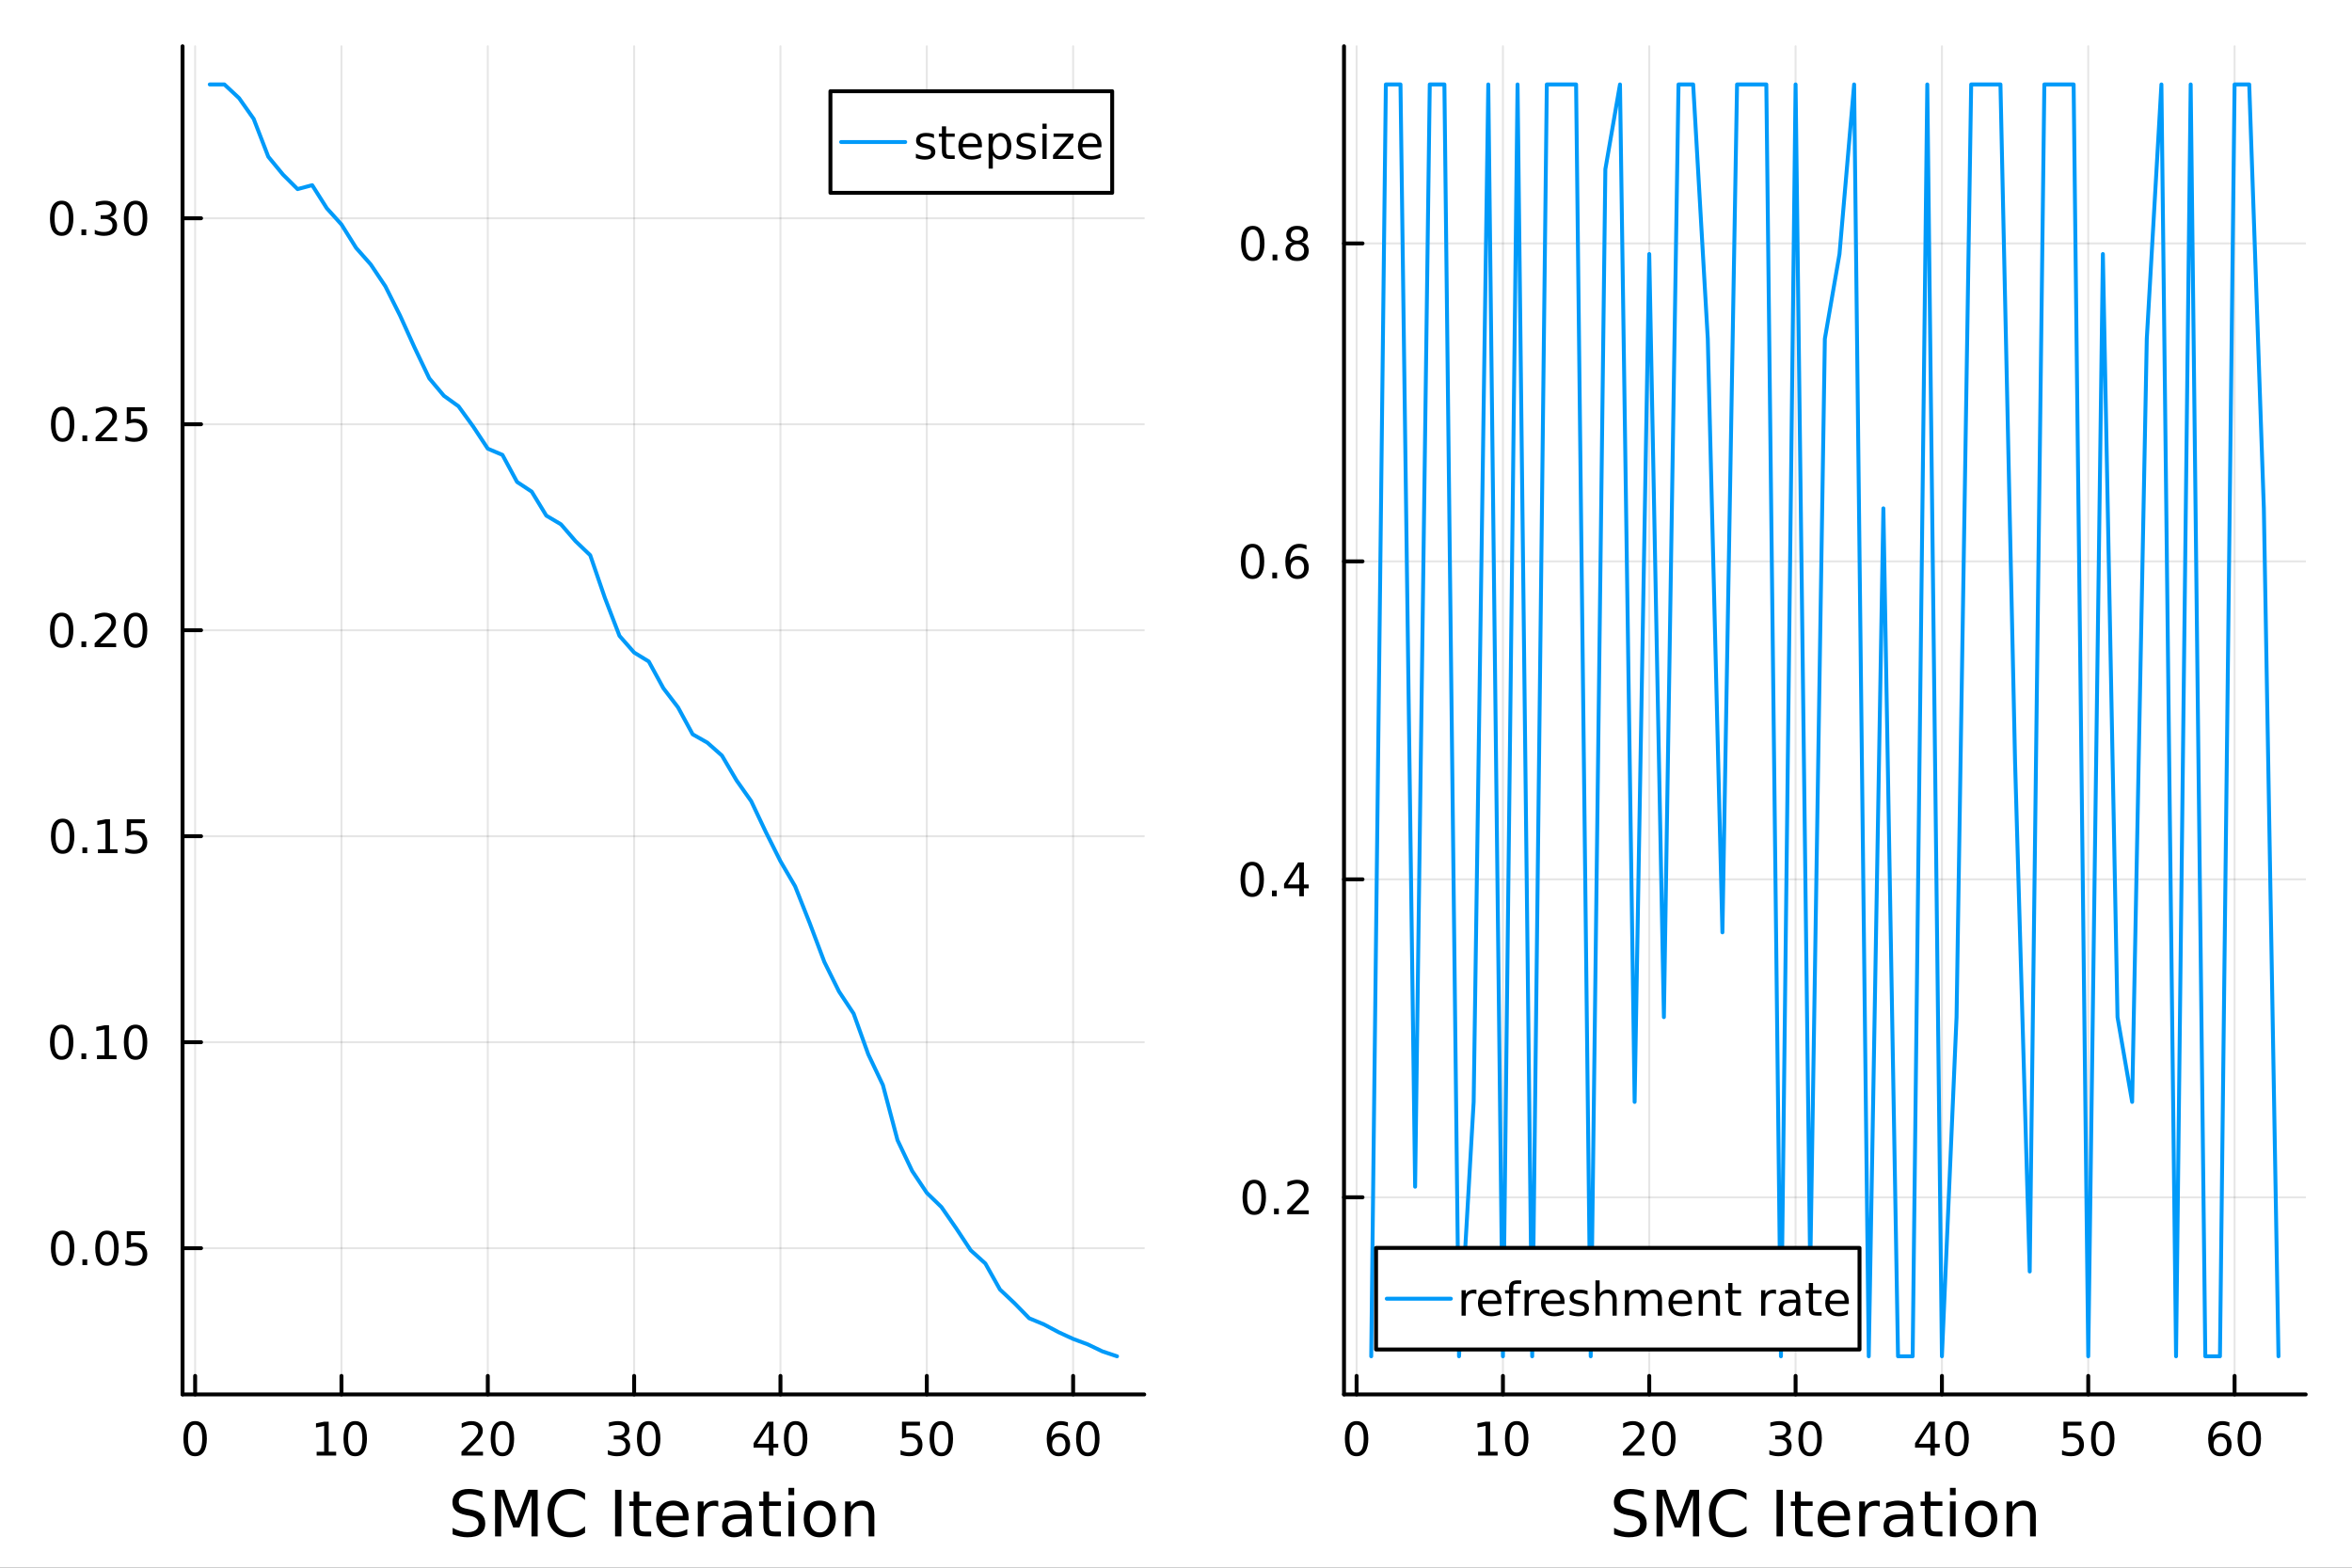 <?xml version="1.0" encoding="utf-8"?>
<svg xmlns="http://www.w3.org/2000/svg" xmlns:xlink="http://www.w3.org/1999/xlink" width="600" height="400" viewBox="0 0 2400 1600">
<rect x="0" y="0" width="2400" height="1600" fill="#333333" stroke="none"/>
<defs>
  <clipPath id="clip790">
    <rect x="0" y="0" width="2400" height="1600"/>
  </clipPath>
</defs>
<path clip-path="url(#clip790)" d="M0 1600 L2400 1600 L2400 0 L0 0  Z" fill="#ffffff" fill-rule="evenodd" fill-opacity="1"/>
<defs>
  <clipPath id="clip791">
    <rect x="480" y="0" width="1681" height="1600"/>
  </clipPath>
</defs>
<path clip-path="url(#clip790)" d="M186.274 1423.18 L1167.59 1423.18 L1167.59 47.244 L186.274 47.244  Z" fill="#ffffff" fill-rule="evenodd" fill-opacity="1"/>
<defs>
  <clipPath id="clip792">
    <rect x="186" y="47" width="982" height="1377"/>
  </clipPath>
</defs>
<polyline clip-path="url(#clip792)" style="stroke:#000000; stroke-linecap:round; stroke-linejoin:round; stroke-width:2; stroke-opacity:0.1; fill:none" points="199.115,1423.18 199.115,47.244 "/>
<polyline clip-path="url(#clip792)" style="stroke:#000000; stroke-linecap:round; stroke-linejoin:round; stroke-width:2; stroke-opacity:0.1; fill:none" points="348.434,1423.18 348.434,47.244 "/>
<polyline clip-path="url(#clip792)" style="stroke:#000000; stroke-linecap:round; stroke-linejoin:round; stroke-width:2; stroke-opacity:0.1; fill:none" points="497.752,1423.18 497.752,47.244 "/>
<polyline clip-path="url(#clip792)" style="stroke:#000000; stroke-linecap:round; stroke-linejoin:round; stroke-width:2; stroke-opacity:0.1; fill:none" points="647.07,1423.18 647.07,47.244 "/>
<polyline clip-path="url(#clip792)" style="stroke:#000000; stroke-linecap:round; stroke-linejoin:round; stroke-width:2; stroke-opacity:0.1; fill:none" points="796.389,1423.18 796.389,47.244 "/>
<polyline clip-path="url(#clip792)" style="stroke:#000000; stroke-linecap:round; stroke-linejoin:round; stroke-width:2; stroke-opacity:0.1; fill:none" points="945.707,1423.18 945.707,47.244 "/>
<polyline clip-path="url(#clip792)" style="stroke:#000000; stroke-linecap:round; stroke-linejoin:round; stroke-width:2; stroke-opacity:0.1; fill:none" points="1095.03,1423.18 1095.03,47.244 "/>
<polyline clip-path="url(#clip792)" style="stroke:#000000; stroke-linecap:round; stroke-linejoin:round; stroke-width:2; stroke-opacity:0.1; fill:none" points="186.274,1273.91 1167.59,1273.91 "/>
<polyline clip-path="url(#clip792)" style="stroke:#000000; stroke-linecap:round; stroke-linejoin:round; stroke-width:2; stroke-opacity:0.1; fill:none" points="186.274,1063.68 1167.59,1063.68 "/>
<polyline clip-path="url(#clip792)" style="stroke:#000000; stroke-linecap:round; stroke-linejoin:round; stroke-width:2; stroke-opacity:0.1; fill:none" points="186.274,853.444 1167.59,853.444 "/>
<polyline clip-path="url(#clip792)" style="stroke:#000000; stroke-linecap:round; stroke-linejoin:round; stroke-width:2; stroke-opacity:0.1; fill:none" points="186.274,643.212 1167.59,643.212 "/>
<polyline clip-path="url(#clip792)" style="stroke:#000000; stroke-linecap:round; stroke-linejoin:round; stroke-width:2; stroke-opacity:0.1; fill:none" points="186.274,432.98 1167.59,432.98 "/>
<polyline clip-path="url(#clip792)" style="stroke:#000000; stroke-linecap:round; stroke-linejoin:round; stroke-width:2; stroke-opacity:0.1; fill:none" points="186.274,222.749 1167.59,222.749 "/>
<polyline clip-path="url(#clip790)" style="stroke:#000000; stroke-linecap:round; stroke-linejoin:round; stroke-width:4; stroke-opacity:1; fill:none" points="186.274,1423.18 1167.59,1423.18 "/>
<polyline clip-path="url(#clip790)" style="stroke:#000000; stroke-linecap:round; stroke-linejoin:round; stroke-width:4; stroke-opacity:1; fill:none" points="199.115,1423.18 199.115,1404.28 "/>
<polyline clip-path="url(#clip790)" style="stroke:#000000; stroke-linecap:round; stroke-linejoin:round; stroke-width:4; stroke-opacity:1; fill:none" points="348.434,1423.18 348.434,1404.28 "/>
<polyline clip-path="url(#clip790)" style="stroke:#000000; stroke-linecap:round; stroke-linejoin:round; stroke-width:4; stroke-opacity:1; fill:none" points="497.752,1423.18 497.752,1404.28 "/>
<polyline clip-path="url(#clip790)" style="stroke:#000000; stroke-linecap:round; stroke-linejoin:round; stroke-width:4; stroke-opacity:1; fill:none" points="647.07,1423.18 647.07,1404.28 "/>
<polyline clip-path="url(#clip790)" style="stroke:#000000; stroke-linecap:round; stroke-linejoin:round; stroke-width:4; stroke-opacity:1; fill:none" points="796.389,1423.18 796.389,1404.28 "/>
<polyline clip-path="url(#clip790)" style="stroke:#000000; stroke-linecap:round; stroke-linejoin:round; stroke-width:4; stroke-opacity:1; fill:none" points="945.707,1423.18 945.707,1404.28 "/>
<polyline clip-path="url(#clip790)" style="stroke:#000000; stroke-linecap:round; stroke-linejoin:round; stroke-width:4; stroke-opacity:1; fill:none" points="1095.03,1423.18 1095.03,1404.28 "/>
<path clip-path="url(#clip790)" d="M199.115 1454.1 Q195.504 1454.1 193.676 1457.66 Q191.87 1461.2 191.87 1468.33 Q191.87 1475.44 193.676 1479.01 Q195.504 1482.55 199.115 1482.55 Q202.75 1482.55 204.555 1479.01 Q206.384 1475.44 206.384 1468.33 Q206.384 1461.2 204.555 1457.66 Q202.75 1454.1 199.115 1454.1 M199.115 1450.39 Q204.926 1450.39 207.981 1455 Q211.06 1459.58 211.06 1468.33 Q211.06 1477.06 207.981 1481.67 Q204.926 1486.25 199.115 1486.25 Q193.305 1486.25 190.227 1481.67 Q187.171 1477.06 187.171 1468.33 Q187.171 1459.58 190.227 1455 Q193.305 1450.39 199.115 1450.39 Z" fill="#000000" fill-rule="nonzero" fill-opacity="1" /><path clip-path="url(#clip790)" d="M323.121 1481.64 L330.76 1481.64 L330.76 1455.28 L322.45 1456.95 L322.45 1452.69 L330.714 1451.02 L335.39 1451.02 L335.39 1481.64 L343.029 1481.64 L343.029 1485.58 L323.121 1485.58 L323.121 1481.64 Z" fill="#000000" fill-rule="nonzero" fill-opacity="1" /><path clip-path="url(#clip790)" d="M362.473 1454.1 Q358.862 1454.1 357.033 1457.66 Q355.228 1461.2 355.228 1468.33 Q355.228 1475.44 357.033 1479.01 Q358.862 1482.55 362.473 1482.55 Q366.107 1482.55 367.913 1479.01 Q369.741 1475.44 369.741 1468.33 Q369.741 1461.2 367.913 1457.66 Q366.107 1454.1 362.473 1454.1 M362.473 1450.39 Q368.283 1450.39 371.339 1455 Q374.417 1459.58 374.417 1468.33 Q374.417 1477.06 371.339 1481.67 Q368.283 1486.25 362.473 1486.25 Q356.663 1486.25 353.584 1481.67 Q350.529 1477.06 350.529 1468.33 Q350.529 1459.58 353.584 1455 Q356.663 1450.39 362.473 1450.39 Z" fill="#000000" fill-rule="nonzero" fill-opacity="1" /><path clip-path="url(#clip790)" d="M476.525 1481.64 L492.845 1481.64 L492.845 1485.58 L470.9 1485.58 L470.9 1481.64 Q473.562 1478.89 478.146 1474.26 Q482.752 1469.61 483.933 1468.27 Q486.178 1465.74 487.058 1464.01 Q487.96 1462.25 487.96 1460.56 Q487.96 1457.8 486.016 1456.07 Q484.095 1454.33 480.993 1454.33 Q478.794 1454.33 476.34 1455.09 Q473.909 1455.86 471.132 1457.41 L471.132 1452.69 Q473.956 1451.55 476.409 1450.97 Q478.863 1450.39 480.9 1450.39 Q486.271 1450.39 489.465 1453.08 Q492.659 1455.77 492.659 1460.26 Q492.659 1462.39 491.849 1464.31 Q491.062 1466.2 488.956 1468.8 Q488.377 1469.47 485.275 1472.69 Q482.173 1475.88 476.525 1481.64 Z" fill="#000000" fill-rule="nonzero" fill-opacity="1" /><path clip-path="url(#clip790)" d="M512.659 1454.1 Q509.048 1454.1 507.219 1457.66 Q505.414 1461.2 505.414 1468.33 Q505.414 1475.44 507.219 1479.01 Q509.048 1482.55 512.659 1482.55 Q516.294 1482.55 518.099 1479.01 Q519.928 1475.44 519.928 1468.33 Q519.928 1461.2 518.099 1457.66 Q516.294 1454.1 512.659 1454.1 M512.659 1450.39 Q518.469 1450.39 521.525 1455 Q524.604 1459.58 524.604 1468.33 Q524.604 1477.06 521.525 1481.67 Q518.469 1486.25 512.659 1486.25 Q506.849 1486.25 503.77 1481.67 Q500.715 1477.06 500.715 1468.33 Q500.715 1459.58 503.77 1455 Q506.849 1450.39 512.659 1450.39 Z" fill="#000000" fill-rule="nonzero" fill-opacity="1" /><path clip-path="url(#clip790)" d="M635.913 1466.95 Q639.269 1467.66 641.144 1469.93 Q643.042 1472.2 643.042 1475.53 Q643.042 1480.65 639.524 1483.45 Q636.005 1486.25 629.524 1486.25 Q627.348 1486.25 625.033 1485.81 Q622.742 1485.39 620.288 1484.54 L620.288 1480.02 Q622.232 1481.16 624.547 1481.74 Q626.862 1482.32 629.385 1482.32 Q633.783 1482.32 636.075 1480.58 Q638.39 1478.84 638.39 1475.53 Q638.39 1472.48 636.237 1470.77 Q634.107 1469.03 630.288 1469.03 L626.26 1469.03 L626.26 1465.19 L630.473 1465.19 Q633.922 1465.19 635.751 1463.82 Q637.58 1462.43 637.58 1459.84 Q637.58 1457.18 635.681 1455.77 Q633.806 1454.33 630.288 1454.33 Q628.367 1454.33 626.168 1454.75 Q623.969 1455.16 621.33 1456.04 L621.33 1451.88 Q623.992 1451.14 626.306 1450.77 Q628.644 1450.39 630.705 1450.39 Q636.029 1450.39 639.13 1452.83 Q642.232 1455.23 642.232 1459.35 Q642.232 1462.22 640.589 1464.21 Q638.945 1466.18 635.913 1466.95 Z" fill="#000000" fill-rule="nonzero" fill-opacity="1" /><path clip-path="url(#clip790)" d="M661.908 1454.1 Q658.297 1454.1 656.468 1457.66 Q654.663 1461.2 654.663 1468.33 Q654.663 1475.44 656.468 1479.01 Q658.297 1482.55 661.908 1482.55 Q665.542 1482.55 667.348 1479.01 Q669.177 1475.44 669.177 1468.33 Q669.177 1461.2 667.348 1457.66 Q665.542 1454.1 661.908 1454.1 M661.908 1450.39 Q667.718 1450.39 670.774 1455 Q673.853 1459.58 673.853 1468.33 Q673.853 1477.06 670.774 1481.67 Q667.718 1486.25 661.908 1486.25 Q656.098 1486.25 653.019 1481.67 Q649.964 1477.06 649.964 1468.33 Q649.964 1459.58 653.019 1455 Q656.098 1450.39 661.908 1450.39 Z" fill="#000000" fill-rule="nonzero" fill-opacity="1" /><path clip-path="url(#clip790)" d="M784.56 1455.09 L772.754 1473.54 L784.56 1473.54 L784.56 1455.09 M783.333 1451.02 L789.213 1451.02 L789.213 1473.54 L794.143 1473.54 L794.143 1477.43 L789.213 1477.43 L789.213 1485.58 L784.56 1485.58 L784.56 1477.43 L768.958 1477.43 L768.958 1472.92 L783.333 1451.02 Z" fill="#000000" fill-rule="nonzero" fill-opacity="1" /><path clip-path="url(#clip790)" d="M811.875 1454.1 Q808.263 1454.1 806.435 1457.66 Q804.629 1461.2 804.629 1468.33 Q804.629 1475.44 806.435 1479.01 Q808.263 1482.55 811.875 1482.55 Q815.509 1482.55 817.314 1479.01 Q819.143 1475.44 819.143 1468.33 Q819.143 1461.2 817.314 1457.66 Q815.509 1454.1 811.875 1454.1 M811.875 1450.39 Q817.685 1450.39 820.74 1455 Q823.819 1459.58 823.819 1468.33 Q823.819 1477.06 820.74 1481.67 Q817.685 1486.25 811.875 1486.25 Q806.064 1486.25 802.986 1481.67 Q799.93 1477.06 799.93 1468.33 Q799.93 1459.58 802.986 1455 Q806.064 1450.39 811.875 1450.39 Z" fill="#000000" fill-rule="nonzero" fill-opacity="1" /><path clip-path="url(#clip790)" d="M920.406 1451.02 L938.762 1451.02 L938.762 1454.96 L924.688 1454.96 L924.688 1463.43 Q925.707 1463.08 926.725 1462.92 Q927.744 1462.73 928.762 1462.73 Q934.549 1462.73 937.929 1465.9 Q941.309 1469.08 941.309 1474.49 Q941.309 1480.07 937.836 1483.17 Q934.364 1486.25 928.045 1486.25 Q925.869 1486.25 923.6 1485.88 Q921.355 1485.51 918.948 1484.77 L918.948 1480.07 Q921.031 1481.2 923.253 1481.76 Q925.475 1482.32 927.952 1482.32 Q931.957 1482.32 934.295 1480.21 Q936.633 1478.1 936.633 1474.49 Q936.633 1470.88 934.295 1468.77 Q931.957 1466.67 927.952 1466.67 Q926.077 1466.67 924.202 1467.08 Q922.35 1467.5 920.406 1468.38 L920.406 1451.02 Z" fill="#000000" fill-rule="nonzero" fill-opacity="1" /><path clip-path="url(#clip790)" d="M960.522 1454.1 Q956.91 1454.1 955.082 1457.66 Q953.276 1461.2 953.276 1468.33 Q953.276 1475.44 955.082 1479.01 Q956.91 1482.55 960.522 1482.55 Q964.156 1482.55 965.961 1479.01 Q967.79 1475.44 967.79 1468.33 Q967.79 1461.2 965.961 1457.66 Q964.156 1454.1 960.522 1454.1 M960.522 1450.39 Q966.332 1450.39 969.387 1455 Q972.466 1459.58 972.466 1468.33 Q972.466 1477.06 969.387 1481.67 Q966.332 1486.25 960.522 1486.25 Q954.711 1486.25 951.633 1481.67 Q948.577 1477.06 948.577 1468.33 Q948.577 1459.58 951.633 1455 Q954.711 1450.39 960.522 1450.39 Z" fill="#000000" fill-rule="nonzero" fill-opacity="1" /><path clip-path="url(#clip790)" d="M1080.43 1466.44 Q1077.28 1466.44 1075.43 1468.59 Q1073.6 1470.74 1073.6 1474.49 Q1073.6 1478.22 1075.43 1480.39 Q1077.28 1482.55 1080.43 1482.55 Q1083.58 1482.55 1085.41 1480.39 Q1087.26 1478.22 1087.26 1474.49 Q1087.26 1470.74 1085.41 1468.59 Q1083.58 1466.44 1080.43 1466.44 M1089.71 1451.78 L1089.71 1456.04 Q1087.95 1455.21 1086.15 1454.77 Q1084.37 1454.33 1082.61 1454.33 Q1077.98 1454.33 1075.52 1457.45 Q1073.09 1460.58 1072.75 1466.9 Q1074.11 1464.89 1076.17 1463.82 Q1078.23 1462.73 1080.71 1462.73 Q1085.92 1462.73 1088.93 1465.9 Q1091.96 1469.05 1091.96 1474.49 Q1091.96 1479.82 1088.81 1483.03 Q1085.66 1486.25 1080.43 1486.25 Q1074.43 1486.25 1071.26 1481.67 Q1068.09 1477.06 1068.09 1468.33 Q1068.09 1460.14 1071.98 1455.28 Q1075.87 1450.39 1082.42 1450.39 Q1084.18 1450.39 1085.96 1450.74 Q1087.77 1451.09 1089.71 1451.78 Z" fill="#000000" fill-rule="nonzero" fill-opacity="1" /><path clip-path="url(#clip790)" d="M1110.01 1454.1 Q1106.4 1454.1 1104.57 1457.66 Q1102.77 1461.2 1102.77 1468.33 Q1102.77 1475.44 1104.57 1479.01 Q1106.4 1482.55 1110.01 1482.55 Q1113.65 1482.55 1115.45 1479.01 Q1117.28 1475.44 1117.28 1468.33 Q1117.28 1461.2 1115.45 1457.66 Q1113.65 1454.1 1110.01 1454.1 M1110.01 1450.39 Q1115.82 1450.39 1118.88 1455 Q1121.96 1459.58 1121.96 1468.33 Q1121.96 1477.06 1118.88 1481.67 Q1115.82 1486.25 1110.01 1486.25 Q1104.2 1486.25 1101.12 1481.67 Q1098.07 1477.06 1098.07 1468.33 Q1098.07 1459.58 1101.12 1455 Q1104.2 1450.39 1110.01 1450.39 Z" fill="#000000" fill-rule="nonzero" fill-opacity="1" /><path clip-path="url(#clip790)" d="M492.265 1522.08 L492.265 1528.35 Q488.604 1526.6 485.358 1525.74 Q482.111 1524.88 479.088 1524.88 Q473.836 1524.88 470.971 1526.92 Q468.139 1528.96 468.139 1532.71 Q468.139 1535.87 470.017 1537.49 Q471.926 1539.08 477.21 1540.07 L481.093 1540.86 Q488.286 1542.23 491.692 1545.7 Q495.129 1549.14 495.129 1554.93 Q495.129 1561.84 490.482 1565.4 Q485.867 1568.97 476.923 1568.97 Q473.55 1568.97 469.73 1568.2 Q465.943 1567.44 461.868 1565.94 L461.868 1559.32 Q465.783 1561.52 469.539 1562.63 Q473.295 1563.75 476.923 1563.75 Q482.43 1563.75 485.422 1561.58 Q488.413 1559.42 488.413 1555.41 Q488.413 1551.91 486.249 1549.93 Q484.117 1547.96 479.215 1546.97 L475.3 1546.21 Q468.107 1544.78 464.892 1541.72 Q461.678 1538.67 461.678 1533.22 Q461.678 1526.92 466.102 1523.29 Q470.558 1519.66 478.356 1519.66 Q481.698 1519.66 485.167 1520.27 Q488.636 1520.87 492.265 1522.08 Z" fill="#000000" fill-rule="nonzero" fill-opacity="1" /><path clip-path="url(#clip790)" d="M505.155 1520.52 L514.736 1520.52 L526.862 1552.86 L539.053 1520.52 L548.633 1520.52 L548.633 1568.04 L542.363 1568.04 L542.363 1526.32 L530.109 1558.91 L523.648 1558.91 L511.394 1526.32 L511.394 1568.04 L505.155 1568.04 L505.155 1520.52 Z" fill="#000000" fill-rule="nonzero" fill-opacity="1" /><path clip-path="url(#clip790)" d="M596.981 1524.18 L596.981 1530.96 Q593.734 1527.94 590.042 1526.44 Q586.382 1524.95 582.244 1524.95 Q574.096 1524.95 569.767 1529.95 Q565.439 1534.91 565.439 1544.33 Q565.439 1553.72 569.767 1558.72 Q574.096 1563.68 582.244 1563.68 Q586.382 1563.68 590.042 1562.19 Q593.734 1560.69 596.981 1557.67 L596.981 1564.38 Q593.607 1566.68 589.819 1567.82 Q586.063 1568.97 581.862 1568.97 Q571.072 1568.97 564.866 1562.38 Q558.659 1555.76 558.659 1544.33 Q558.659 1532.87 564.866 1526.28 Q571.072 1519.66 581.862 1519.66 Q586.127 1519.66 589.883 1520.81 Q593.67 1521.92 596.981 1524.18 Z" fill="#000000" fill-rule="nonzero" fill-opacity="1" /><path clip-path="url(#clip790)" d="M627.631 1520.52 L634.061 1520.52 L634.061 1568.04 L627.631 1568.04 L627.631 1520.52 Z" fill="#000000" fill-rule="nonzero" fill-opacity="1" /><path clip-path="url(#clip790)" d="M652.394 1522.27 L652.394 1532.4 L664.457 1532.4 L664.457 1536.95 L652.394 1536.95 L652.394 1556.3 Q652.394 1560.66 653.572 1561.9 Q654.781 1563.14 658.442 1563.14 L664.457 1563.14 L664.457 1568.04 L658.442 1568.04 Q651.662 1568.04 649.084 1565.53 Q646.506 1562.98 646.506 1556.3 L646.506 1536.95 L642.209 1536.95 L642.209 1532.4 L646.506 1532.4 L646.506 1522.27 L652.394 1522.27 Z" fill="#000000" fill-rule="nonzero" fill-opacity="1" /><path clip-path="url(#clip790)" d="M702.651 1548.76 L702.651 1551.62 L675.724 1551.62 Q676.106 1557.67 679.353 1560.85 Q682.631 1564 688.456 1564 Q691.83 1564 694.981 1563.17 Q698.164 1562.35 701.283 1560.69 L701.283 1566.23 Q698.132 1567.57 694.822 1568.27 Q691.511 1568.97 688.106 1568.97 Q679.576 1568.97 674.579 1564 Q669.613 1559.04 669.613 1550.57 Q669.613 1541.82 674.324 1536.69 Q679.066 1531.54 687.087 1531.54 Q694.28 1531.54 698.45 1536.18 Q702.651 1540.8 702.651 1548.76 M696.795 1547.04 Q696.731 1542.23 694.089 1539.37 Q691.48 1536.5 687.151 1536.5 Q682.249 1536.5 679.289 1539.27 Q676.361 1542.04 675.915 1547.07 L696.795 1547.04 Z" fill="#000000" fill-rule="nonzero" fill-opacity="1" /><path clip-path="url(#clip790)" d="M732.92 1537.87 Q731.934 1537.3 730.756 1537.04 Q729.61 1536.76 728.21 1536.76 Q723.244 1536.76 720.571 1540 Q717.929 1543.22 717.929 1549.27 L717.929 1568.04 L712.041 1568.04 L712.041 1532.4 L717.929 1532.4 L717.929 1537.93 Q719.775 1534.69 722.735 1533.13 Q725.695 1531.54 729.928 1531.54 Q730.533 1531.54 731.265 1531.63 Q731.997 1531.7 732.888 1531.85 L732.92 1537.87 Z" fill="#000000" fill-rule="nonzero" fill-opacity="1" /><path clip-path="url(#clip790)" d="M755.264 1550.12 Q748.166 1550.12 745.429 1551.75 Q742.692 1553.37 742.692 1557.29 Q742.692 1560.4 744.729 1562.25 Q746.798 1564.07 750.33 1564.07 Q755.2 1564.07 758.128 1560.63 Q761.089 1557.16 761.089 1551.43 L761.089 1550.12 L755.264 1550.12 M766.945 1547.71 L766.945 1568.04 L761.089 1568.04 L761.089 1562.63 Q759.083 1565.88 756.091 1567.44 Q753.1 1568.97 748.771 1568.97 Q743.296 1568.97 740.05 1565.91 Q736.835 1562.82 736.835 1557.67 Q736.835 1551.65 740.846 1548.6 Q744.888 1545.54 752.877 1545.54 L761.089 1545.54 L761.089 1544.97 Q761.089 1540.93 758.415 1538.73 Q755.773 1536.5 750.967 1536.5 Q747.912 1536.5 745.015 1537.23 Q742.119 1537.97 739.445 1539.43 L739.445 1534.02 Q742.66 1532.78 745.684 1532.17 Q748.707 1531.54 751.572 1531.54 Q759.306 1531.54 763.126 1535.55 Q766.945 1539.56 766.945 1547.71 Z" fill="#000000" fill-rule="nonzero" fill-opacity="1" /><path clip-path="url(#clip790)" d="M784.801 1522.27 L784.801 1532.4 L796.864 1532.4 L796.864 1536.95 L784.801 1536.95 L784.801 1556.3 Q784.801 1560.66 785.978 1561.9 Q787.188 1563.14 790.848 1563.14 L796.864 1563.14 L796.864 1568.04 L790.848 1568.04 Q784.069 1568.04 781.491 1565.53 Q778.913 1562.98 778.913 1556.3 L778.913 1536.95 L774.616 1536.95 L774.616 1532.4 L778.913 1532.4 L778.913 1522.27 L784.801 1522.27 Z" fill="#000000" fill-rule="nonzero" fill-opacity="1" /><path clip-path="url(#clip790)" d="M804.566 1532.4 L810.423 1532.4 L810.423 1568.04 L804.566 1568.04 L804.566 1532.4 M804.566 1518.52 L810.423 1518.52 L810.423 1525.93 L804.566 1525.93 L804.566 1518.52 Z" fill="#000000" fill-rule="nonzero" fill-opacity="1" /><path clip-path="url(#clip790)" d="M836.49 1536.5 Q831.78 1536.5 829.042 1540.19 Q826.305 1543.85 826.305 1550.25 Q826.305 1556.65 829.011 1560.34 Q831.748 1564 836.49 1564 Q841.169 1564 843.906 1560.31 Q846.644 1556.62 846.644 1550.25 Q846.644 1543.92 843.906 1540.23 Q841.169 1536.5 836.49 1536.5 M836.49 1531.54 Q844.129 1531.54 848.49 1536.5 Q852.85 1541.47 852.85 1550.25 Q852.85 1559 848.49 1564 Q844.129 1568.97 836.49 1568.97 Q828.82 1568.97 824.459 1564 Q820.13 1559 820.13 1550.25 Q820.13 1541.47 824.459 1536.5 Q828.82 1531.54 836.49 1531.54 Z" fill="#000000" fill-rule="nonzero" fill-opacity="1" /><path clip-path="url(#clip790)" d="M892.19 1546.53 L892.19 1568.04 L886.334 1568.04 L886.334 1546.72 Q886.334 1541.66 884.36 1539.14 Q882.387 1536.63 878.44 1536.63 Q873.698 1536.63 870.961 1539.65 Q868.223 1542.68 868.223 1547.9 L868.223 1568.04 L862.335 1568.04 L862.335 1532.4 L868.223 1532.4 L868.223 1537.93 Q870.324 1534.72 873.157 1533.13 Q876.021 1531.54 879.745 1531.54 Q885.888 1531.54 889.039 1535.36 Q892.19 1539.14 892.19 1546.53 Z" fill="#000000" fill-rule="nonzero" fill-opacity="1" /><polyline clip-path="url(#clip790)" style="stroke:#000000; stroke-linecap:round; stroke-linejoin:round; stroke-width:4; stroke-opacity:1; fill:none" points="186.274,1423.18 186.274,47.244 "/>
<polyline clip-path="url(#clip790)" style="stroke:#000000; stroke-linecap:round; stroke-linejoin:round; stroke-width:4; stroke-opacity:1; fill:none" points="186.274,1273.91 205.172,1273.91 "/>
<polyline clip-path="url(#clip790)" style="stroke:#000000; stroke-linecap:round; stroke-linejoin:round; stroke-width:4; stroke-opacity:1; fill:none" points="186.274,1063.68 205.172,1063.68 "/>
<polyline clip-path="url(#clip790)" style="stroke:#000000; stroke-linecap:round; stroke-linejoin:round; stroke-width:4; stroke-opacity:1; fill:none" points="186.274,853.444 205.172,853.444 "/>
<polyline clip-path="url(#clip790)" style="stroke:#000000; stroke-linecap:round; stroke-linejoin:round; stroke-width:4; stroke-opacity:1; fill:none" points="186.274,643.212 205.172,643.212 "/>
<polyline clip-path="url(#clip790)" style="stroke:#000000; stroke-linecap:round; stroke-linejoin:round; stroke-width:4; stroke-opacity:1; fill:none" points="186.274,432.98 205.172,432.98 "/>
<polyline clip-path="url(#clip790)" style="stroke:#000000; stroke-linecap:round; stroke-linejoin:round; stroke-width:4; stroke-opacity:1; fill:none" points="186.274,222.749 205.172,222.749 "/>
<path clip-path="url(#clip790)" d="M63.932 1259.71 Q60.321 1259.71 58.492 1263.27 Q56.687 1266.81 56.687 1273.94 Q56.687 1281.05 58.492 1284.61 Q60.321 1288.16 63.932 1288.16 Q67.566 1288.16 69.372 1284.61 Q71.2 1281.05 71.2 1273.94 Q71.2 1266.81 69.372 1263.27 Q67.566 1259.71 63.932 1259.71 M63.932 1256 Q69.742 1256 72.798 1260.61 Q75.876 1265.19 75.876 1273.94 Q75.876 1282.67 72.798 1287.28 Q69.742 1291.86 63.932 1291.86 Q58.122 1291.86 55.043 1287.28 Q51.987 1282.67 51.987 1273.94 Q51.987 1265.19 55.043 1260.61 Q58.122 1256 63.932 1256 Z" fill="#000000" fill-rule="nonzero" fill-opacity="1" /><path clip-path="url(#clip790)" d="M84.094 1285.31 L88.978 1285.31 L88.978 1291.19 L84.094 1291.19 L84.094 1285.31 Z" fill="#000000" fill-rule="nonzero" fill-opacity="1" /><path clip-path="url(#clip790)" d="M109.163 1259.71 Q105.552 1259.71 103.723 1263.27 Q101.918 1266.81 101.918 1273.94 Q101.918 1281.05 103.723 1284.61 Q105.552 1288.16 109.163 1288.16 Q112.797 1288.16 114.603 1284.61 Q116.432 1281.05 116.432 1273.94 Q116.432 1266.81 114.603 1263.27 Q112.797 1259.71 109.163 1259.71 M109.163 1256 Q114.973 1256 118.029 1260.61 Q121.107 1265.19 121.107 1273.94 Q121.107 1282.67 118.029 1287.28 Q114.973 1291.86 109.163 1291.86 Q103.353 1291.86 100.274 1287.28 Q97.219 1282.67 97.219 1273.94 Q97.219 1265.19 100.274 1260.61 Q103.353 1256 109.163 1256 Z" fill="#000000" fill-rule="nonzero" fill-opacity="1" /><path clip-path="url(#clip790)" d="M129.371 1256.63 L147.728 1256.63 L147.728 1260.56 L133.654 1260.56 L133.654 1269.04 Q134.672 1268.69 135.691 1268.53 Q136.709 1268.34 137.728 1268.34 Q143.515 1268.34 146.894 1271.51 Q150.274 1274.68 150.274 1280.1 Q150.274 1285.68 146.802 1288.78 Q143.33 1291.86 137.01 1291.86 Q134.834 1291.86 132.566 1291.49 Q130.32 1291.12 127.913 1290.38 L127.913 1285.68 Q129.996 1286.81 132.219 1287.37 Q134.441 1287.92 136.918 1287.92 Q140.922 1287.92 143.26 1285.82 Q145.598 1283.71 145.598 1280.1 Q145.598 1276.49 143.26 1274.38 Q140.922 1272.28 136.918 1272.28 Q135.043 1272.28 133.168 1272.69 Q131.316 1273.11 129.371 1273.99 L129.371 1256.63 Z" fill="#000000" fill-rule="nonzero" fill-opacity="1" /><path clip-path="url(#clip790)" d="M62.937 1049.47 Q59.325 1049.47 57.497 1053.04 Q55.691 1056.58 55.691 1063.71 Q55.691 1070.82 57.497 1074.38 Q59.325 1077.92 62.937 1077.92 Q66.571 1077.92 68.376 1074.38 Q70.205 1070.82 70.205 1063.71 Q70.205 1056.58 68.376 1053.04 Q66.571 1049.47 62.937 1049.47 M62.937 1045.77 Q68.747 1045.77 71.802 1050.38 Q74.881 1054.96 74.881 1063.71 Q74.881 1072.44 71.802 1077.04 Q68.747 1081.63 62.937 1081.63 Q57.126 1081.63 54.048 1077.04 Q50.992 1072.44 50.992 1063.71 Q50.992 1054.96 54.048 1050.38 Q57.126 1045.77 62.937 1045.77 Z" fill="#000000" fill-rule="nonzero" fill-opacity="1" /><path clip-path="url(#clip790)" d="M83.098 1075.08 L87.983 1075.08 L87.983 1080.96 L83.098 1080.96 L83.098 1075.08 Z" fill="#000000" fill-rule="nonzero" fill-opacity="1" /><path clip-path="url(#clip790)" d="M98.978 1077.02 L106.617 1077.02 L106.617 1050.66 L98.307 1052.32 L98.307 1048.06 L106.571 1046.4 L111.246 1046.4 L111.246 1077.02 L118.885 1077.02 L118.885 1080.96 L98.978 1080.96 L98.978 1077.02 Z" fill="#000000" fill-rule="nonzero" fill-opacity="1" /><path clip-path="url(#clip790)" d="M138.33 1049.47 Q134.719 1049.47 132.89 1053.04 Q131.084 1056.58 131.084 1063.71 Q131.084 1070.82 132.89 1074.38 Q134.719 1077.92 138.33 1077.92 Q141.964 1077.92 143.769 1074.38 Q145.598 1070.82 145.598 1063.71 Q145.598 1056.58 143.769 1053.04 Q141.964 1049.47 138.33 1049.47 M138.33 1045.77 Q144.14 1045.77 147.195 1050.38 Q150.274 1054.96 150.274 1063.71 Q150.274 1072.44 147.195 1077.04 Q144.14 1081.63 138.33 1081.63 Q132.519 1081.63 129.441 1077.04 Q126.385 1072.44 126.385 1063.71 Q126.385 1054.96 129.441 1050.38 Q132.519 1045.77 138.33 1045.77 Z" fill="#000000" fill-rule="nonzero" fill-opacity="1" /><path clip-path="url(#clip790)" d="M63.932 839.243 Q60.321 839.243 58.492 842.808 Q56.687 846.349 56.687 853.479 Q56.687 860.585 58.492 864.15 Q60.321 867.692 63.932 867.692 Q67.566 867.692 69.372 864.15 Q71.2 860.585 71.2 853.479 Q71.2 846.349 69.372 842.808 Q67.566 839.243 63.932 839.243 M63.932 835.539 Q69.742 835.539 72.798 840.146 Q75.876 844.729 75.876 853.479 Q75.876 862.206 72.798 866.812 Q69.742 871.395 63.932 871.395 Q58.122 871.395 55.043 866.812 Q51.987 862.206 51.987 853.479 Q51.987 844.729 55.043 840.146 Q58.122 835.539 63.932 835.539 Z" fill="#000000" fill-rule="nonzero" fill-opacity="1" /><path clip-path="url(#clip790)" d="M84.094 864.844 L88.978 864.844 L88.978 870.724 L84.094 870.724 L84.094 864.844 Z" fill="#000000" fill-rule="nonzero" fill-opacity="1" /><path clip-path="url(#clip790)" d="M99.973 866.789 L107.612 866.789 L107.612 840.423 L99.302 842.09 L99.302 837.831 L107.566 836.164 L112.242 836.164 L112.242 866.789 L119.881 866.789 L119.881 870.724 L99.973 870.724 L99.973 866.789 Z" fill="#000000" fill-rule="nonzero" fill-opacity="1" /><path clip-path="url(#clip790)" d="M129.371 836.164 L147.728 836.164 L147.728 840.099 L133.654 840.099 L133.654 848.571 Q134.672 848.224 135.691 848.062 Q136.709 847.877 137.728 847.877 Q143.515 847.877 146.894 851.048 Q150.274 854.22 150.274 859.636 Q150.274 865.215 146.802 868.317 Q143.33 871.395 137.01 871.395 Q134.834 871.395 132.566 871.025 Q130.32 870.655 127.913 869.914 L127.913 865.215 Q129.996 866.349 132.219 866.905 Q134.441 867.46 136.918 867.46 Q140.922 867.46 143.26 865.354 Q145.598 863.247 145.598 859.636 Q145.598 856.025 143.26 853.919 Q140.922 851.812 136.918 851.812 Q135.043 851.812 133.168 852.229 Q131.316 852.645 129.371 853.525 L129.371 836.164 Z" fill="#000000" fill-rule="nonzero" fill-opacity="1" /><path clip-path="url(#clip790)" d="M62.937 629.011 Q59.325 629.011 57.497 632.576 Q55.691 636.117 55.691 643.247 Q55.691 650.353 57.497 653.918 Q59.325 657.46 62.937 657.46 Q66.571 657.46 68.376 653.918 Q70.205 650.353 70.205 643.247 Q70.205 636.117 68.376 632.576 Q66.571 629.011 62.937 629.011 M62.937 625.307 Q68.747 625.307 71.802 629.914 Q74.881 634.497 74.881 643.247 Q74.881 651.974 71.802 656.58 Q68.747 661.164 62.937 661.164 Q57.126 661.164 54.048 656.58 Q50.992 651.974 50.992 643.247 Q50.992 634.497 54.048 629.914 Q57.126 625.307 62.937 625.307 Z" fill="#000000" fill-rule="nonzero" fill-opacity="1" /><path clip-path="url(#clip790)" d="M83.098 654.613 L87.983 654.613 L87.983 660.492 L83.098 660.492 L83.098 654.613 Z" fill="#000000" fill-rule="nonzero" fill-opacity="1" /><path clip-path="url(#clip790)" d="M102.196 656.557 L118.515 656.557 L118.515 660.492 L96.571 660.492 L96.571 656.557 Q99.233 653.802 103.816 649.173 Q108.422 644.52 109.603 643.178 Q111.848 640.654 112.728 638.918 Q113.631 637.159 113.631 635.469 Q113.631 632.715 111.686 630.979 Q109.765 629.242 106.663 629.242 Q104.464 629.242 102.01 630.006 Q99.58 630.77 96.802 632.321 L96.802 627.599 Q99.626 626.465 102.08 625.886 Q104.534 625.307 106.571 625.307 Q111.941 625.307 115.135 627.992 Q118.33 630.678 118.33 635.168 Q118.33 637.298 117.52 639.219 Q116.733 641.117 114.626 643.71 Q114.047 644.381 110.946 647.599 Q107.844 650.793 102.196 656.557 Z" fill="#000000" fill-rule="nonzero" fill-opacity="1" /><path clip-path="url(#clip790)" d="M138.33 629.011 Q134.719 629.011 132.89 632.576 Q131.084 636.117 131.084 643.247 Q131.084 650.353 132.89 653.918 Q134.719 657.46 138.33 657.46 Q141.964 657.46 143.769 653.918 Q145.598 650.353 145.598 643.247 Q145.598 636.117 143.769 632.576 Q141.964 629.011 138.33 629.011 M138.33 625.307 Q144.14 625.307 147.195 629.914 Q150.274 634.497 150.274 643.247 Q150.274 651.974 147.195 656.58 Q144.14 661.164 138.33 661.164 Q132.519 661.164 129.441 656.58 Q126.385 651.974 126.385 643.247 Q126.385 634.497 129.441 629.914 Q132.519 625.307 138.33 625.307 Z" fill="#000000" fill-rule="nonzero" fill-opacity="1" /><path clip-path="url(#clip790)" d="M63.932 418.779 Q60.321 418.779 58.492 422.344 Q56.687 425.886 56.687 433.015 Q56.687 440.122 58.492 443.686 Q60.321 447.228 63.932 447.228 Q67.566 447.228 69.372 443.686 Q71.2 440.122 71.2 433.015 Q71.2 425.886 69.372 422.344 Q67.566 418.779 63.932 418.779 M63.932 415.075 Q69.742 415.075 72.798 419.682 Q75.876 424.265 75.876 433.015 Q75.876 441.742 72.798 446.348 Q69.742 450.932 63.932 450.932 Q58.122 450.932 55.043 446.348 Q51.987 441.742 51.987 433.015 Q51.987 424.265 55.043 419.682 Q58.122 415.075 63.932 415.075 Z" fill="#000000" fill-rule="nonzero" fill-opacity="1" /><path clip-path="url(#clip790)" d="M84.094 444.381 L88.978 444.381 L88.978 450.26 L84.094 450.26 L84.094 444.381 Z" fill="#000000" fill-rule="nonzero" fill-opacity="1" /><path clip-path="url(#clip790)" d="M103.191 446.325 L119.51 446.325 L119.51 450.26 L97.566 450.26 L97.566 446.325 Q100.228 443.571 104.811 438.941 Q109.418 434.288 110.598 432.946 Q112.844 430.423 113.723 428.687 Q114.626 426.927 114.626 425.237 Q114.626 422.483 112.682 420.747 Q110.76 419.011 107.658 419.011 Q105.459 419.011 103.006 419.775 Q100.575 420.538 97.797 422.089 L97.797 417.367 Q100.621 416.233 103.075 415.654 Q105.529 415.075 107.566 415.075 Q112.936 415.075 116.131 417.761 Q119.325 420.446 119.325 424.937 Q119.325 427.066 118.515 428.987 Q117.728 430.886 115.621 433.478 Q115.043 434.149 111.941 437.367 Q108.839 440.561 103.191 446.325 Z" fill="#000000" fill-rule="nonzero" fill-opacity="1" /><path clip-path="url(#clip790)" d="M129.371 415.7 L147.728 415.7 L147.728 419.636 L133.654 419.636 L133.654 428.108 Q134.672 427.761 135.691 427.599 Q136.709 427.413 137.728 427.413 Q143.515 427.413 146.894 430.585 Q150.274 433.756 150.274 439.173 Q150.274 444.751 146.802 447.853 Q143.33 450.932 137.01 450.932 Q134.834 450.932 132.566 450.561 Q130.32 450.191 127.913 449.45 L127.913 444.751 Q129.996 445.885 132.219 446.441 Q134.441 446.997 136.918 446.997 Q140.922 446.997 143.26 444.89 Q145.598 442.784 145.598 439.173 Q145.598 435.561 143.26 433.455 Q140.922 431.349 136.918 431.349 Q135.043 431.349 133.168 431.765 Q131.316 432.182 129.371 433.061 L129.371 415.7 Z" fill="#000000" fill-rule="nonzero" fill-opacity="1" /><path clip-path="url(#clip790)" d="M62.937 208.547 Q59.325 208.547 57.497 212.112 Q55.691 215.654 55.691 222.783 Q55.691 229.89 57.497 233.455 Q59.325 236.996 62.937 236.996 Q66.571 236.996 68.376 233.455 Q70.205 229.89 70.205 222.783 Q70.205 215.654 68.376 212.112 Q66.571 208.547 62.937 208.547 M62.937 204.844 Q68.747 204.844 71.802 209.45 Q74.881 214.033 74.881 222.783 Q74.881 231.51 71.802 236.117 Q68.747 240.7 62.937 240.7 Q57.126 240.7 54.048 236.117 Q50.992 231.51 50.992 222.783 Q50.992 214.033 54.048 209.45 Q57.126 204.844 62.937 204.844 Z" fill="#000000" fill-rule="nonzero" fill-opacity="1" /><path clip-path="url(#clip790)" d="M83.098 234.149 L87.983 234.149 L87.983 240.029 L83.098 240.029 L83.098 234.149 Z" fill="#000000" fill-rule="nonzero" fill-opacity="1" /><path clip-path="url(#clip790)" d="M112.334 221.394 Q115.691 222.112 117.566 224.381 Q119.464 226.649 119.464 229.982 Q119.464 235.098 115.945 237.899 Q112.427 240.7 105.946 240.7 Q103.77 240.7 101.455 240.26 Q99.163 239.843 96.71 238.987 L96.71 234.473 Q98.654 235.607 100.969 236.186 Q103.284 236.765 105.807 236.765 Q110.205 236.765 112.496 235.029 Q114.811 233.293 114.811 229.982 Q114.811 226.927 112.658 225.214 Q110.529 223.478 106.709 223.478 L102.682 223.478 L102.682 219.635 L106.895 219.635 Q110.344 219.635 112.172 218.27 Q114.001 216.881 114.001 214.288 Q114.001 211.626 112.103 210.214 Q110.228 208.779 106.709 208.779 Q104.788 208.779 102.589 209.195 Q100.39 209.612 97.751 210.492 L97.751 206.325 Q100.413 205.584 102.728 205.214 Q105.066 204.844 107.126 204.844 Q112.45 204.844 115.552 207.274 Q118.654 209.682 118.654 213.802 Q118.654 216.672 117.01 218.663 Q115.367 220.631 112.334 221.394 Z" fill="#000000" fill-rule="nonzero" fill-opacity="1" /><path clip-path="url(#clip790)" d="M138.33 208.547 Q134.719 208.547 132.89 212.112 Q131.084 215.654 131.084 222.783 Q131.084 229.89 132.89 233.455 Q134.719 236.996 138.33 236.996 Q141.964 236.996 143.769 233.455 Q145.598 229.89 145.598 222.783 Q145.598 215.654 143.769 212.112 Q141.964 208.547 138.33 208.547 M138.33 204.844 Q144.14 204.844 147.195 209.45 Q150.274 214.033 150.274 222.783 Q150.274 231.51 147.195 236.117 Q144.14 240.7 138.33 240.7 Q132.519 240.7 129.441 236.117 Q126.385 231.51 126.385 222.783 Q126.385 214.033 129.441 209.45 Q132.519 204.844 138.33 204.844 Z" fill="#000000" fill-rule="nonzero" fill-opacity="1" /><polyline clip-path="url(#clip792)" style="stroke:#009af9; stroke-linecap:round; stroke-linejoin:round; stroke-width:4; stroke-opacity:1; fill:none" points="214.047,86.186 228.979,86.186 243.911,100.096 258.843,121.316 273.775,159.944 288.706,178.118 303.638,192.999 318.57,189.003 333.502,212.576 348.434,229.112 363.365,252.985 378.297,269.882 393.229,292.188 408.161,321.941 423.093,354.883 438.025,386.118 452.956,403.927 467.888,414.676 482.82,435.268 497.752,457.931 512.684,464.254 527.616,491.886 542.547,501.759 557.479,526.281 572.411,535.12 587.343,552.393 602.275,566.679 617.207,610.15 632.138,648.984 647.07,665.977 662.002,675.107 676.934,702.446 691.866,721.959 706.798,749.421 721.729,757.917 736.661,771.136 751.593,796.499 766.525,817.68 781.457,849.181 796.389,878.978 811.32,904.524 826.252,942.181 841.184,981.794 856.116,1011.94 871.048,1034.5 885.979,1076.04 900.911,1107.4 915.843,1163.7 930.775,1195.1 945.707,1217.45 960.639,1231.92 975.57,1253.43 990.502,1276.04 1005.43,1289.51 1020.37,1316.09 1035.3,1330.15 1050.23,1345.45 1065.16,1351.67 1080.09,1359.62 1095.03,1366.51 1109.96,1372.08 1124.89,1379.23 1139.82,1384.24 "/>
<path clip-path="url(#clip790)" d="M847.377 196.789 L1134.88 196.789 L1134.88 93.109 L847.377 93.109  Z" fill="#ffffff" fill-rule="evenodd" fill-opacity="1"/>
<polyline clip-path="url(#clip790)" style="stroke:#000000; stroke-linecap:round; stroke-linejoin:round; stroke-width:4; stroke-opacity:1; fill:none" points="847.377,196.789 1134.88,196.789 1134.88,93.109 847.377,93.109 847.377,196.789 "/>
<polyline clip-path="url(#clip790)" style="stroke:#009af9; stroke-linecap:round; stroke-linejoin:round; stroke-width:4; stroke-opacity:1; fill:none" points="858.281,144.949 923.702,144.949 "/>
<path clip-path="url(#clip790)" d="M953.031 137.067 L953.031 141.094 Q951.226 140.169 949.281 139.706 Q947.337 139.243 945.254 139.243 Q942.082 139.243 940.485 140.215 Q938.911 141.187 938.911 143.131 Q938.911 144.613 940.045 145.469 Q941.18 146.303 944.606 147.067 L946.064 147.391 Q950.601 148.363 952.499 150.145 Q954.42 151.905 954.42 155.076 Q954.42 158.687 951.55 160.793 Q948.703 162.9 943.703 162.9 Q941.619 162.9 939.351 162.483 Q937.106 162.09 934.606 161.28 L934.606 156.881 Q936.967 158.108 939.258 158.733 Q941.55 159.335 943.795 159.335 Q946.805 159.335 948.425 158.317 Q950.045 157.275 950.045 155.4 Q950.045 153.664 948.865 152.738 Q947.707 151.812 943.749 150.956 L942.268 150.608 Q938.309 149.775 936.55 148.062 Q934.791 146.326 934.791 143.317 Q934.791 139.659 937.383 137.669 Q939.976 135.678 944.744 135.678 Q947.106 135.678 949.189 136.025 Q951.272 136.372 953.031 137.067 Z" fill="#000000" fill-rule="nonzero" fill-opacity="1" /><path clip-path="url(#clip790)" d="M965.416 128.942 L965.416 136.303 L974.189 136.303 L974.189 139.613 L965.416 139.613 L965.416 153.687 Q965.416 156.858 966.272 157.761 Q967.152 158.664 969.814 158.664 L974.189 158.664 L974.189 162.229 L969.814 162.229 Q964.883 162.229 963.008 160.4 Q961.133 158.548 961.133 153.687 L961.133 139.613 L958.008 139.613 L958.008 136.303 L961.133 136.303 L961.133 128.942 L965.416 128.942 Z" fill="#000000" fill-rule="nonzero" fill-opacity="1" /><path clip-path="url(#clip790)" d="M1001.97 148.201 L1001.97 150.284 L982.383 150.284 Q982.661 154.682 985.022 156.997 Q987.406 159.289 991.642 159.289 Q994.096 159.289 996.388 158.687 Q998.702 158.085 1000.97 156.881 L1000.97 160.909 Q998.679 161.881 996.272 162.391 Q993.865 162.9 991.388 162.9 Q985.184 162.9 981.55 159.289 Q977.939 155.678 977.939 149.52 Q977.939 143.155 981.365 139.428 Q984.814 135.678 990.647 135.678 Q995.878 135.678 998.911 139.057 Q1001.97 142.414 1001.97 148.201 M997.707 146.951 Q997.661 143.456 995.74 141.372 Q993.841 139.289 990.693 139.289 Q987.128 139.289 984.976 141.303 Q982.846 143.317 982.522 146.974 L997.707 146.951 Z" fill="#000000" fill-rule="nonzero" fill-opacity="1" /><path clip-path="url(#clip790)" d="M1013.08 158.34 L1013.08 172.09 L1008.8 172.09 L1008.8 136.303 L1013.08 136.303 L1013.08 140.238 Q1014.42 137.923 1016.46 136.812 Q1018.52 135.678 1021.36 135.678 Q1026.09 135.678 1029.03 139.428 Q1031.99 143.178 1031.99 149.289 Q1031.99 155.4 1029.03 159.15 Q1026.09 162.9 1021.36 162.9 Q1018.52 162.9 1016.46 161.789 Q1014.42 160.655 1013.08 158.34 M1027.57 149.289 Q1027.57 144.59 1025.62 141.928 Q1023.7 139.243 1020.32 139.243 Q1016.94 139.243 1015 141.928 Q1013.08 144.59 1013.08 149.289 Q1013.08 153.988 1015 156.673 Q1016.94 159.335 1020.32 159.335 Q1023.7 159.335 1025.62 156.673 Q1027.57 153.988 1027.57 149.289 Z" fill="#000000" fill-rule="nonzero" fill-opacity="1" /><path clip-path="url(#clip790)" d="M1055.58 137.067 L1055.58 141.094 Q1053.77 140.169 1051.83 139.706 Q1049.88 139.243 1047.8 139.243 Q1044.63 139.243 1043.03 140.215 Q1041.46 141.187 1041.46 143.131 Q1041.46 144.613 1042.59 145.469 Q1043.73 146.303 1047.15 147.067 L1048.61 147.391 Q1053.15 148.363 1055.04 150.145 Q1056.97 151.905 1056.97 155.076 Q1056.97 158.687 1054.1 160.793 Q1051.25 162.9 1046.25 162.9 Q1044.17 162.9 1041.9 162.483 Q1039.65 162.09 1037.15 161.28 L1037.15 156.881 Q1039.51 158.108 1041.8 158.733 Q1044.1 159.335 1046.34 159.335 Q1049.35 159.335 1050.97 158.317 Q1052.59 157.275 1052.59 155.4 Q1052.59 153.664 1051.41 152.738 Q1050.25 151.812 1046.29 150.956 L1044.81 150.608 Q1040.86 149.775 1039.1 148.062 Q1037.34 146.326 1037.34 143.317 Q1037.34 139.659 1039.93 137.669 Q1042.52 135.678 1047.29 135.678 Q1049.65 135.678 1051.73 136.025 Q1053.82 136.372 1055.58 137.067 Z" fill="#000000" fill-rule="nonzero" fill-opacity="1" /><path clip-path="url(#clip790)" d="M1063.75 136.303 L1068.01 136.303 L1068.01 162.229 L1063.75 162.229 L1063.75 136.303 M1063.75 126.21 L1068.01 126.21 L1068.01 131.604 L1063.75 131.604 L1063.75 126.21 Z" fill="#000000" fill-rule="nonzero" fill-opacity="1" /><path clip-path="url(#clip790)" d="M1075.07 136.303 L1095.3 136.303 L1095.3 140.192 L1079.28 158.826 L1095.3 158.826 L1095.3 162.229 L1074.49 162.229 L1074.49 158.34 L1090.51 139.706 L1075.07 139.706 L1075.07 136.303 Z" fill="#000000" fill-rule="nonzero" fill-opacity="1" /><path clip-path="url(#clip790)" d="M1123.98 148.201 L1123.98 150.284 L1104.4 150.284 Q1104.67 154.682 1107.04 156.997 Q1109.42 159.289 1113.66 159.289 Q1116.11 159.289 1118.4 158.687 Q1120.72 158.085 1122.98 156.881 L1122.98 160.909 Q1120.69 161.881 1118.29 162.391 Q1115.88 162.9 1113.4 162.9 Q1107.2 162.9 1103.56 159.289 Q1099.95 155.678 1099.95 149.52 Q1099.95 143.155 1103.38 139.428 Q1106.83 135.678 1112.66 135.678 Q1117.89 135.678 1120.92 139.057 Q1123.98 142.414 1123.98 148.201 M1119.72 146.951 Q1119.67 143.456 1117.75 141.372 Q1115.85 139.289 1112.71 139.289 Q1109.14 139.289 1106.99 141.303 Q1104.86 143.317 1104.54 146.974 L1119.72 146.951 Z" fill="#000000" fill-rule="nonzero" fill-opacity="1" /><path clip-path="url(#clip790)" d="M1371.44 1423.18 L2352.76 1423.18 L2352.76 47.244 L1371.44 47.244  Z" fill="#ffffff" fill-rule="evenodd" fill-opacity="1"/>
<defs>
  <clipPath id="clip793">
    <rect x="1371" y="47" width="982" height="1377"/>
  </clipPath>
</defs>
<polyline clip-path="url(#clip793)" style="stroke:#000000; stroke-linecap:round; stroke-linejoin:round; stroke-width:2; stroke-opacity:0.1; fill:none" points="1384.28,1423.18 1384.28,47.244 "/>
<polyline clip-path="url(#clip793)" style="stroke:#000000; stroke-linecap:round; stroke-linejoin:round; stroke-width:2; stroke-opacity:0.1; fill:none" points="1533.6,1423.18 1533.6,47.244 "/>
<polyline clip-path="url(#clip793)" style="stroke:#000000; stroke-linecap:round; stroke-linejoin:round; stroke-width:2; stroke-opacity:0.1; fill:none" points="1682.91,1423.18 1682.91,47.244 "/>
<polyline clip-path="url(#clip793)" style="stroke:#000000; stroke-linecap:round; stroke-linejoin:round; stroke-width:2; stroke-opacity:0.1; fill:none" points="1832.23,1423.18 1832.23,47.244 "/>
<polyline clip-path="url(#clip793)" style="stroke:#000000; stroke-linecap:round; stroke-linejoin:round; stroke-width:2; stroke-opacity:0.1; fill:none" points="1981.55,1423.18 1981.55,47.244 "/>
<polyline clip-path="url(#clip793)" style="stroke:#000000; stroke-linecap:round; stroke-linejoin:round; stroke-width:2; stroke-opacity:0.1; fill:none" points="2130.87,1423.18 2130.87,47.244 "/>
<polyline clip-path="url(#clip793)" style="stroke:#000000; stroke-linecap:round; stroke-linejoin:round; stroke-width:2; stroke-opacity:0.1; fill:none" points="2280.19,1423.18 2280.19,47.244 "/>
<polyline clip-path="url(#clip793)" style="stroke:#000000; stroke-linecap:round; stroke-linejoin:round; stroke-width:2; stroke-opacity:0.1; fill:none" points="1371.44,1221.98 2352.76,1221.98 "/>
<polyline clip-path="url(#clip793)" style="stroke:#000000; stroke-linecap:round; stroke-linejoin:round; stroke-width:2; stroke-opacity:0.1; fill:none" points="1371.44,897.469 2352.76,897.469 "/>
<polyline clip-path="url(#clip793)" style="stroke:#000000; stroke-linecap:round; stroke-linejoin:round; stroke-width:2; stroke-opacity:0.1; fill:none" points="1371.44,572.955 2352.76,572.955 "/>
<polyline clip-path="url(#clip793)" style="stroke:#000000; stroke-linecap:round; stroke-linejoin:round; stroke-width:2; stroke-opacity:0.1; fill:none" points="1371.44,248.442 2352.76,248.442 "/>
<polyline clip-path="url(#clip790)" style="stroke:#000000; stroke-linecap:round; stroke-linejoin:round; stroke-width:4; stroke-opacity:1; fill:none" points="1371.44,1423.18 2352.76,1423.18 "/>
<polyline clip-path="url(#clip790)" style="stroke:#000000; stroke-linecap:round; stroke-linejoin:round; stroke-width:4; stroke-opacity:1; fill:none" points="1384.28,1423.18 1384.28,1404.28 "/>
<polyline clip-path="url(#clip790)" style="stroke:#000000; stroke-linecap:round; stroke-linejoin:round; stroke-width:4; stroke-opacity:1; fill:none" points="1533.6,1423.18 1533.6,1404.28 "/>
<polyline clip-path="url(#clip790)" style="stroke:#000000; stroke-linecap:round; stroke-linejoin:round; stroke-width:4; stroke-opacity:1; fill:none" points="1682.91,1423.18 1682.91,1404.28 "/>
<polyline clip-path="url(#clip790)" style="stroke:#000000; stroke-linecap:round; stroke-linejoin:round; stroke-width:4; stroke-opacity:1; fill:none" points="1832.23,1423.18 1832.23,1404.28 "/>
<polyline clip-path="url(#clip790)" style="stroke:#000000; stroke-linecap:round; stroke-linejoin:round; stroke-width:4; stroke-opacity:1; fill:none" points="1981.55,1423.18 1981.55,1404.28 "/>
<polyline clip-path="url(#clip790)" style="stroke:#000000; stroke-linecap:round; stroke-linejoin:round; stroke-width:4; stroke-opacity:1; fill:none" points="2130.87,1423.18 2130.87,1404.28 "/>
<polyline clip-path="url(#clip790)" style="stroke:#000000; stroke-linecap:round; stroke-linejoin:round; stroke-width:4; stroke-opacity:1; fill:none" points="2280.19,1423.18 2280.19,1404.28 "/>
<path clip-path="url(#clip790)" d="M1384.28 1454.1 Q1380.67 1454.1 1378.84 1457.66 Q1377.03 1461.2 1377.03 1468.33 Q1377.03 1475.44 1378.84 1479.01 Q1380.67 1482.55 1384.28 1482.55 Q1387.91 1482.55 1389.72 1479.01 Q1391.55 1475.44 1391.55 1468.33 Q1391.55 1461.2 1389.72 1457.66 Q1387.91 1454.1 1384.28 1454.1 M1384.28 1450.39 Q1390.09 1450.39 1393.14 1455 Q1396.22 1459.58 1396.22 1468.33 Q1396.22 1477.06 1393.14 1481.67 Q1390.09 1486.25 1384.28 1486.25 Q1378.47 1486.25 1375.39 1481.67 Q1372.33 1477.06 1372.33 1468.33 Q1372.33 1459.58 1375.39 1455 Q1378.47 1450.39 1384.28 1450.39 Z" fill="#000000" fill-rule="nonzero" fill-opacity="1" /><path clip-path="url(#clip790)" d="M1508.28 1481.64 L1515.92 1481.64 L1515.92 1455.28 L1507.61 1456.95 L1507.61 1452.69 L1515.88 1451.02 L1520.55 1451.02 L1520.55 1481.64 L1528.19 1481.64 L1528.19 1485.58 L1508.28 1485.58 L1508.28 1481.64 Z" fill="#000000" fill-rule="nonzero" fill-opacity="1" /><path clip-path="url(#clip790)" d="M1547.64 1454.1 Q1544.02 1454.1 1542.2 1457.66 Q1540.39 1461.2 1540.39 1468.33 Q1540.39 1475.44 1542.2 1479.01 Q1544.02 1482.55 1547.64 1482.55 Q1551.27 1482.55 1553.07 1479.01 Q1554.9 1475.44 1554.9 1468.33 Q1554.9 1461.2 1553.07 1457.66 Q1551.27 1454.1 1547.64 1454.1 M1547.64 1450.39 Q1553.45 1450.39 1556.5 1455 Q1559.58 1459.58 1559.58 1468.33 Q1559.58 1477.06 1556.5 1481.67 Q1553.45 1486.25 1547.64 1486.25 Q1541.82 1486.25 1538.75 1481.67 Q1535.69 1477.06 1535.69 1468.33 Q1535.69 1459.58 1538.75 1455 Q1541.82 1450.39 1547.64 1450.39 Z" fill="#000000" fill-rule="nonzero" fill-opacity="1" /><path clip-path="url(#clip790)" d="M1661.69 1481.64 L1678.01 1481.64 L1678.01 1485.58 L1656.06 1485.58 L1656.06 1481.64 Q1658.72 1478.89 1663.31 1474.26 Q1667.91 1469.61 1669.09 1468.27 Q1671.34 1465.74 1672.22 1464.01 Q1673.12 1462.25 1673.12 1460.56 Q1673.12 1457.8 1671.18 1456.07 Q1669.26 1454.33 1666.15 1454.33 Q1663.96 1454.33 1661.5 1455.09 Q1659.07 1455.86 1656.29 1457.41 L1656.29 1452.69 Q1659.12 1451.55 1661.57 1450.97 Q1664.03 1450.39 1666.06 1450.39 Q1671.43 1450.39 1674.63 1453.08 Q1677.82 1455.77 1677.82 1460.26 Q1677.82 1462.39 1677.01 1464.31 Q1676.22 1466.2 1674.12 1468.8 Q1673.54 1469.47 1670.44 1472.69 Q1667.34 1475.88 1661.69 1481.64 Z" fill="#000000" fill-rule="nonzero" fill-opacity="1" /><path clip-path="url(#clip790)" d="M1697.82 1454.1 Q1694.21 1454.1 1692.38 1457.66 Q1690.58 1461.2 1690.58 1468.33 Q1690.58 1475.44 1692.38 1479.01 Q1694.21 1482.55 1697.82 1482.55 Q1701.46 1482.55 1703.26 1479.01 Q1705.09 1475.44 1705.09 1468.33 Q1705.09 1461.2 1703.26 1457.66 Q1701.46 1454.1 1697.82 1454.1 M1697.82 1450.39 Q1703.63 1450.39 1706.69 1455 Q1709.77 1459.58 1709.77 1468.33 Q1709.77 1477.06 1706.69 1481.67 Q1703.63 1486.25 1697.82 1486.25 Q1692.01 1486.25 1688.93 1481.67 Q1685.88 1477.06 1685.88 1468.33 Q1685.88 1459.58 1688.93 1455 Q1692.01 1450.39 1697.82 1450.39 Z" fill="#000000" fill-rule="nonzero" fill-opacity="1" /><path clip-path="url(#clip790)" d="M1821.08 1466.95 Q1824.43 1467.66 1826.31 1469.93 Q1828.2 1472.2 1828.2 1475.53 Q1828.2 1480.65 1824.69 1483.45 Q1821.17 1486.25 1814.69 1486.25 Q1812.51 1486.25 1810.2 1485.81 Q1807.9 1485.39 1805.45 1484.54 L1805.45 1480.02 Q1807.39 1481.16 1809.71 1481.74 Q1812.02 1482.32 1814.55 1482.32 Q1818.95 1482.32 1821.24 1480.58 Q1823.55 1478.84 1823.55 1475.53 Q1823.55 1472.48 1821.4 1470.77 Q1819.27 1469.03 1815.45 1469.03 L1811.42 1469.03 L1811.42 1465.19 L1815.64 1465.19 Q1819.08 1465.19 1820.91 1463.82 Q1822.74 1462.43 1822.74 1459.84 Q1822.74 1457.18 1820.84 1455.77 Q1818.97 1454.33 1815.45 1454.33 Q1813.53 1454.33 1811.33 1454.75 Q1809.13 1455.16 1806.49 1456.04 L1806.49 1451.88 Q1809.15 1451.14 1811.47 1450.77 Q1813.81 1450.39 1815.87 1450.39 Q1821.19 1450.39 1824.29 1452.83 Q1827.39 1455.23 1827.39 1459.35 Q1827.39 1462.22 1825.75 1464.21 Q1824.11 1466.18 1821.08 1466.95 Z" fill="#000000" fill-rule="nonzero" fill-opacity="1" /><path clip-path="url(#clip790)" d="M1847.07 1454.1 Q1843.46 1454.1 1841.63 1457.66 Q1839.82 1461.2 1839.82 1468.33 Q1839.82 1475.44 1841.63 1479.01 Q1843.46 1482.55 1847.07 1482.55 Q1850.7 1482.55 1852.51 1479.01 Q1854.34 1475.44 1854.34 1468.33 Q1854.34 1461.2 1852.51 1457.66 Q1850.7 1454.1 1847.07 1454.1 M1847.07 1450.39 Q1852.88 1450.39 1855.94 1455 Q1859.01 1459.58 1859.01 1468.33 Q1859.01 1477.06 1855.94 1481.67 Q1852.88 1486.25 1847.07 1486.25 Q1841.26 1486.25 1838.18 1481.67 Q1835.13 1477.06 1835.13 1468.33 Q1835.13 1459.58 1838.18 1455 Q1841.26 1450.39 1847.07 1450.39 Z" fill="#000000" fill-rule="nonzero" fill-opacity="1" /><path clip-path="url(#clip790)" d="M1969.72 1455.09 L1957.92 1473.54 L1969.72 1473.54 L1969.72 1455.09 M1968.5 1451.02 L1974.37 1451.02 L1974.37 1473.54 L1979.31 1473.54 L1979.31 1477.43 L1974.37 1477.43 L1974.37 1485.58 L1969.72 1485.58 L1969.72 1477.43 L1954.12 1477.43 L1954.12 1472.92 L1968.5 1451.02 Z" fill="#000000" fill-rule="nonzero" fill-opacity="1" /><path clip-path="url(#clip790)" d="M1997.04 1454.1 Q1993.43 1454.1 1991.6 1457.66 Q1989.79 1461.2 1989.79 1468.33 Q1989.79 1475.44 1991.6 1479.01 Q1993.43 1482.55 1997.04 1482.55 Q2000.67 1482.55 2002.48 1479.01 Q2004.31 1475.44 2004.31 1468.33 Q2004.31 1461.2 2002.48 1457.66 Q2000.67 1454.1 1997.04 1454.1 M1997.04 1450.39 Q2002.85 1450.39 2005.9 1455 Q2008.98 1459.58 2008.98 1468.33 Q2008.98 1477.06 2005.9 1481.67 Q2002.85 1486.25 1997.04 1486.25 Q1991.23 1486.25 1988.15 1481.67 Q1985.09 1477.06 1985.09 1468.33 Q1985.09 1459.58 1988.15 1455 Q1991.23 1450.39 1997.04 1450.39 Z" fill="#000000" fill-rule="nonzero" fill-opacity="1" /><path clip-path="url(#clip790)" d="M2105.57 1451.02 L2123.92 1451.02 L2123.92 1454.96 L2109.85 1454.96 L2109.85 1463.43 Q2110.87 1463.08 2111.89 1462.92 Q2112.91 1462.73 2113.92 1462.73 Q2119.71 1462.73 2123.09 1465.9 Q2126.47 1469.08 2126.47 1474.49 Q2126.47 1480.07 2123 1483.17 Q2119.53 1486.25 2113.21 1486.25 Q2111.03 1486.25 2108.76 1485.88 Q2106.52 1485.51 2104.11 1484.77 L2104.11 1480.07 Q2106.19 1481.2 2108.42 1481.76 Q2110.64 1482.32 2113.11 1482.32 Q2117.12 1482.32 2119.46 1480.21 Q2121.79 1478.1 2121.79 1474.49 Q2121.79 1470.88 2119.46 1468.77 Q2117.12 1466.67 2113.11 1466.67 Q2111.24 1466.67 2109.36 1467.08 Q2107.51 1467.5 2105.57 1468.38 L2105.57 1451.02 Z" fill="#000000" fill-rule="nonzero" fill-opacity="1" /><path clip-path="url(#clip790)" d="M2145.68 1454.1 Q2142.07 1454.1 2140.24 1457.66 Q2138.44 1461.2 2138.44 1468.33 Q2138.44 1475.44 2140.24 1479.01 Q2142.07 1482.55 2145.68 1482.55 Q2149.32 1482.55 2151.12 1479.01 Q2152.95 1475.44 2152.95 1468.33 Q2152.95 1461.2 2151.12 1457.66 Q2149.32 1454.1 2145.68 1454.1 M2145.68 1450.39 Q2151.49 1450.39 2154.55 1455 Q2157.63 1459.58 2157.63 1468.33 Q2157.63 1477.06 2154.55 1481.67 Q2151.49 1486.25 2145.68 1486.25 Q2139.87 1486.25 2136.79 1481.67 Q2133.74 1477.06 2133.74 1468.33 Q2133.74 1459.58 2136.79 1455 Q2139.87 1450.39 2145.68 1450.39 Z" fill="#000000" fill-rule="nonzero" fill-opacity="1" /><path clip-path="url(#clip790)" d="M2265.59 1466.44 Q2262.44 1466.44 2260.59 1468.59 Q2258.76 1470.74 2258.76 1474.49 Q2258.76 1478.22 2260.59 1480.39 Q2262.44 1482.55 2265.59 1482.55 Q2268.74 1482.55 2270.57 1480.39 Q2272.42 1478.22 2272.42 1474.49 Q2272.42 1470.74 2270.57 1468.59 Q2268.74 1466.44 2265.59 1466.44 M2274.87 1451.78 L2274.87 1456.04 Q2273.12 1455.21 2271.31 1454.77 Q2269.53 1454.33 2267.77 1454.33 Q2263.14 1454.33 2260.69 1457.45 Q2258.25 1460.58 2257.91 1466.9 Q2259.27 1464.89 2261.33 1463.82 Q2263.39 1462.73 2265.87 1462.73 Q2271.08 1462.73 2274.09 1465.9 Q2277.12 1469.05 2277.12 1474.49 Q2277.12 1479.82 2273.97 1483.03 Q2270.82 1486.25 2265.59 1486.25 Q2259.6 1486.25 2256.43 1481.67 Q2253.25 1477.06 2253.25 1468.33 Q2253.25 1460.14 2257.14 1455.28 Q2261.03 1450.39 2267.58 1450.39 Q2269.34 1450.39 2271.12 1450.74 Q2272.93 1451.09 2274.87 1451.78 Z" fill="#000000" fill-rule="nonzero" fill-opacity="1" /><path clip-path="url(#clip790)" d="M2295.18 1454.1 Q2291.56 1454.1 2289.74 1457.66 Q2287.93 1461.2 2287.93 1468.33 Q2287.93 1475.44 2289.74 1479.01 Q2291.56 1482.55 2295.18 1482.55 Q2298.81 1482.55 2300.62 1479.01 Q2302.44 1475.44 2302.44 1468.33 Q2302.44 1461.2 2300.62 1457.66 Q2298.81 1454.1 2295.18 1454.1 M2295.18 1450.39 Q2300.99 1450.39 2304.04 1455 Q2307.12 1459.58 2307.12 1468.33 Q2307.12 1477.06 2304.04 1481.67 Q2300.99 1486.25 2295.18 1486.25 Q2289.37 1486.25 2286.29 1481.67 Q2283.23 1477.06 2283.23 1468.33 Q2283.23 1459.58 2286.29 1455 Q2289.37 1450.39 2295.18 1450.39 Z" fill="#000000" fill-rule="nonzero" fill-opacity="1" /><path clip-path="url(#clip790)" d="M1677.43 1522.08 L1677.43 1528.35 Q1673.77 1526.6 1670.52 1525.74 Q1667.27 1524.88 1664.25 1524.88 Q1659 1524.88 1656.13 1526.92 Q1653.3 1528.96 1653.3 1532.71 Q1653.3 1535.87 1655.18 1537.49 Q1657.09 1539.08 1662.37 1540.07 L1666.26 1540.86 Q1673.45 1542.23 1676.85 1545.7 Q1680.29 1549.14 1680.29 1554.93 Q1680.29 1561.84 1675.64 1565.4 Q1671.03 1568.97 1662.09 1568.97 Q1658.71 1568.97 1654.89 1568.2 Q1651.1 1567.44 1647.03 1565.94 L1647.03 1559.32 Q1650.95 1561.52 1654.7 1562.63 Q1658.46 1563.75 1662.09 1563.75 Q1667.59 1563.75 1670.58 1561.58 Q1673.58 1559.42 1673.58 1555.41 Q1673.58 1551.91 1671.41 1549.93 Q1669.28 1547.96 1664.38 1546.97 L1660.46 1546.21 Q1653.27 1544.78 1650.05 1541.72 Q1646.84 1538.67 1646.84 1533.22 Q1646.84 1526.92 1651.26 1523.29 Q1655.72 1519.66 1663.52 1519.66 Q1666.86 1519.66 1670.33 1520.27 Q1673.8 1520.87 1677.43 1522.08 Z" fill="#000000" fill-rule="nonzero" fill-opacity="1" /><path clip-path="url(#clip790)" d="M1690.32 1520.52 L1699.9 1520.52 L1712.02 1552.86 L1724.21 1520.52 L1733.8 1520.52 L1733.8 1568.04 L1727.52 1568.04 L1727.52 1526.32 L1715.27 1558.91 L1708.81 1558.91 L1696.56 1526.32 L1696.56 1568.04 L1690.32 1568.04 L1690.32 1520.52 Z" fill="#000000" fill-rule="nonzero" fill-opacity="1" /><path clip-path="url(#clip790)" d="M1782.14 1524.18 L1782.14 1530.96 Q1778.9 1527.94 1775.2 1526.44 Q1771.54 1524.95 1767.41 1524.95 Q1759.26 1524.95 1754.93 1529.95 Q1750.6 1534.91 1750.6 1544.33 Q1750.6 1553.72 1754.93 1558.72 Q1759.26 1563.68 1767.41 1563.68 Q1771.54 1563.68 1775.2 1562.19 Q1778.9 1560.69 1782.14 1557.67 L1782.14 1564.38 Q1778.77 1566.68 1774.98 1567.82 Q1771.23 1568.97 1767.02 1568.97 Q1756.23 1568.97 1750.03 1562.38 Q1743.82 1555.76 1743.82 1544.33 Q1743.82 1532.87 1750.03 1526.28 Q1756.23 1519.66 1767.02 1519.66 Q1771.29 1519.66 1775.04 1520.81 Q1778.83 1521.92 1782.14 1524.18 Z" fill="#000000" fill-rule="nonzero" fill-opacity="1" /><path clip-path="url(#clip790)" d="M1812.79 1520.52 L1819.22 1520.52 L1819.22 1568.04 L1812.79 1568.04 L1812.79 1520.52 Z" fill="#000000" fill-rule="nonzero" fill-opacity="1" /><path clip-path="url(#clip790)" d="M1837.56 1522.27 L1837.56 1532.4 L1849.62 1532.4 L1849.62 1536.95 L1837.56 1536.95 L1837.56 1556.3 Q1837.56 1560.66 1838.73 1561.9 Q1839.94 1563.14 1843.6 1563.14 L1849.62 1563.14 L1849.62 1568.04 L1843.6 1568.04 Q1836.82 1568.04 1834.25 1565.53 Q1831.67 1562.98 1831.67 1556.3 L1831.67 1536.95 L1827.37 1536.95 L1827.37 1532.4 L1831.67 1532.4 L1831.67 1522.27 L1837.56 1522.27 Z" fill="#000000" fill-rule="nonzero" fill-opacity="1" /><path clip-path="url(#clip790)" d="M1887.81 1548.76 L1887.81 1551.62 L1860.89 1551.62 Q1861.27 1557.67 1864.51 1560.85 Q1867.79 1564 1873.62 1564 Q1876.99 1564 1880.14 1563.17 Q1883.33 1562.35 1886.44 1560.69 L1886.44 1566.23 Q1883.29 1567.57 1879.98 1568.27 Q1876.67 1568.97 1873.27 1568.97 Q1864.74 1568.97 1859.74 1564 Q1854.78 1559.04 1854.78 1550.57 Q1854.78 1541.82 1859.49 1536.69 Q1864.23 1531.54 1872.25 1531.54 Q1879.44 1531.54 1883.61 1536.18 Q1887.81 1540.8 1887.81 1548.76 M1881.96 1547.04 Q1881.89 1542.23 1879.25 1539.37 Q1876.64 1536.5 1872.31 1536.5 Q1867.41 1536.5 1864.45 1539.27 Q1861.52 1542.04 1861.08 1547.07 L1881.96 1547.04 Z" fill="#000000" fill-rule="nonzero" fill-opacity="1" /><path clip-path="url(#clip790)" d="M1918.08 1537.87 Q1917.1 1537.3 1915.92 1537.04 Q1914.77 1536.76 1913.37 1536.76 Q1908.41 1536.76 1905.73 1540 Q1903.09 1543.22 1903.09 1549.27 L1903.09 1568.04 L1897.2 1568.04 L1897.2 1532.4 L1903.09 1532.4 L1903.09 1537.93 Q1904.94 1534.69 1907.9 1533.13 Q1910.86 1531.54 1915.09 1531.54 Q1915.7 1531.54 1916.43 1531.63 Q1917.16 1531.7 1918.05 1531.85 L1918.08 1537.87 Z" fill="#000000" fill-rule="nonzero" fill-opacity="1" /><path clip-path="url(#clip790)" d="M1940.43 1550.12 Q1933.33 1550.12 1930.59 1551.75 Q1927.85 1553.37 1927.85 1557.29 Q1927.85 1560.4 1929.89 1562.25 Q1931.96 1564.07 1935.49 1564.07 Q1940.36 1564.07 1943.29 1560.63 Q1946.25 1557.16 1946.25 1551.43 L1946.25 1550.12 L1940.43 1550.12 M1952.11 1547.71 L1952.11 1568.04 L1946.25 1568.04 L1946.25 1562.63 Q1944.25 1565.88 1941.25 1567.44 Q1938.26 1568.97 1933.93 1568.97 Q1928.46 1568.97 1925.21 1565.91 Q1922 1562.82 1922 1557.67 Q1922 1551.65 1926.01 1548.6 Q1930.05 1545.54 1938.04 1545.54 L1946.25 1545.54 L1946.25 1544.97 Q1946.25 1540.93 1943.58 1538.73 Q1940.94 1536.5 1936.13 1536.5 Q1933.07 1536.5 1930.18 1537.23 Q1927.28 1537.97 1924.61 1539.43 L1924.61 1534.02 Q1927.82 1532.78 1930.85 1532.17 Q1933.87 1531.54 1936.73 1531.54 Q1944.47 1531.54 1948.29 1535.55 Q1952.11 1539.56 1952.11 1547.71 Z" fill="#000000" fill-rule="nonzero" fill-opacity="1" /><path clip-path="url(#clip790)" d="M1969.96 1522.27 L1969.96 1532.4 L1982.03 1532.4 L1982.03 1536.95 L1969.96 1536.95 L1969.96 1556.3 Q1969.96 1560.66 1971.14 1561.9 Q1972.35 1563.14 1976.01 1563.14 L1982.03 1563.14 L1982.03 1568.04 L1976.01 1568.04 Q1969.23 1568.04 1966.65 1565.53 Q1964.07 1562.98 1964.07 1556.3 L1964.07 1536.95 L1959.78 1536.95 L1959.78 1532.4 L1964.07 1532.4 L1964.07 1522.27 L1969.96 1522.27 Z" fill="#000000" fill-rule="nonzero" fill-opacity="1" /><path clip-path="url(#clip790)" d="M1989.73 1532.4 L1995.58 1532.4 L1995.58 1568.04 L1989.73 1568.04 L1989.73 1532.4 M1989.73 1518.52 L1995.58 1518.52 L1995.58 1525.93 L1989.73 1525.93 L1989.73 1518.52 Z" fill="#000000" fill-rule="nonzero" fill-opacity="1" /><path clip-path="url(#clip790)" d="M2021.65 1536.5 Q2016.94 1536.5 2014.2 1540.19 Q2011.47 1543.85 2011.47 1550.25 Q2011.47 1556.65 2014.17 1560.34 Q2016.91 1564 2021.65 1564 Q2026.33 1564 2029.07 1560.31 Q2031.81 1556.62 2031.81 1550.25 Q2031.81 1543.92 2029.07 1540.23 Q2026.33 1536.5 2021.65 1536.5 M2021.65 1531.54 Q2029.29 1531.54 2033.65 1536.5 Q2038.01 1541.47 2038.01 1550.25 Q2038.01 1559 2033.65 1564 Q2029.29 1568.97 2021.65 1568.97 Q2013.98 1568.97 2009.62 1564 Q2005.29 1559 2005.29 1550.25 Q2005.29 1541.47 2009.62 1536.5 Q2013.98 1531.54 2021.65 1531.54 Z" fill="#000000" fill-rule="nonzero" fill-opacity="1" /><path clip-path="url(#clip790)" d="M2077.35 1546.53 L2077.35 1568.04 L2071.5 1568.04 L2071.5 1546.72 Q2071.5 1541.66 2069.52 1539.14 Q2067.55 1536.63 2063.6 1536.63 Q2058.86 1536.63 2056.12 1539.65 Q2053.39 1542.68 2053.39 1547.9 L2053.39 1568.04 L2047.5 1568.04 L2047.5 1532.4 L2053.39 1532.4 L2053.39 1537.93 Q2055.49 1534.72 2058.32 1533.13 Q2061.18 1531.54 2064.91 1531.54 Q2071.05 1531.54 2074.2 1535.36 Q2077.35 1539.14 2077.35 1546.53 Z" fill="#000000" fill-rule="nonzero" fill-opacity="1" /><polyline clip-path="url(#clip790)" style="stroke:#000000; stroke-linecap:round; stroke-linejoin:round; stroke-width:4; stroke-opacity:1; fill:none" points="1371.44,1423.18 1371.44,47.244 "/>
<polyline clip-path="url(#clip790)" style="stroke:#000000; stroke-linecap:round; stroke-linejoin:round; stroke-width:4; stroke-opacity:1; fill:none" points="1371.44,1221.98 1390.33,1221.98 "/>
<polyline clip-path="url(#clip790)" style="stroke:#000000; stroke-linecap:round; stroke-linejoin:round; stroke-width:4; stroke-opacity:1; fill:none" points="1371.44,897.469 1390.33,897.469 "/>
<polyline clip-path="url(#clip790)" style="stroke:#000000; stroke-linecap:round; stroke-linejoin:round; stroke-width:4; stroke-opacity:1; fill:none" points="1371.44,572.955 1390.33,572.955 "/>
<polyline clip-path="url(#clip790)" style="stroke:#000000; stroke-linecap:round; stroke-linejoin:round; stroke-width:4; stroke-opacity:1; fill:none" points="1371.44,248.442 1390.33,248.442 "/>
<path clip-path="url(#clip790)" d="M1279.86 1207.78 Q1276.25 1207.78 1274.42 1211.35 Q1272.61 1214.89 1272.61 1222.02 Q1272.61 1229.12 1274.42 1232.69 Q1276.25 1236.23 1279.86 1236.23 Q1283.49 1236.23 1285.3 1232.69 Q1287.13 1229.12 1287.13 1222.02 Q1287.13 1214.89 1285.3 1211.35 Q1283.49 1207.78 1279.86 1207.78 M1279.86 1204.08 Q1285.67 1204.08 1288.72 1208.68 Q1291.8 1213.27 1291.8 1222.02 Q1291.8 1230.74 1288.72 1235.35 Q1285.67 1239.93 1279.86 1239.93 Q1274.05 1239.93 1270.97 1235.35 Q1267.91 1230.74 1267.91 1222.02 Q1267.91 1213.27 1270.97 1208.68 Q1274.05 1204.08 1279.86 1204.08 Z" fill="#000000" fill-rule="nonzero" fill-opacity="1" /><path clip-path="url(#clip790)" d="M1300.02 1233.38 L1304.9 1233.38 L1304.9 1239.26 L1300.02 1239.26 L1300.02 1233.38 Z" fill="#000000" fill-rule="nonzero" fill-opacity="1" /><path clip-path="url(#clip790)" d="M1319.12 1235.33 L1335.44 1235.33 L1335.44 1239.26 L1313.49 1239.26 L1313.49 1235.33 Q1316.15 1232.57 1320.74 1227.94 Q1325.34 1223.29 1326.52 1221.95 Q1328.77 1219.42 1329.65 1217.69 Q1330.55 1215.93 1330.55 1214.24 Q1330.55 1211.48 1328.61 1209.75 Q1326.69 1208.01 1323.58 1208.01 Q1321.39 1208.01 1318.93 1208.78 Q1316.5 1209.54 1313.72 1211.09 L1313.72 1206.37 Q1316.55 1205.23 1319 1204.66 Q1321.45 1204.08 1323.49 1204.08 Q1328.86 1204.08 1332.06 1206.76 Q1335.25 1209.45 1335.25 1213.94 Q1335.25 1216.07 1334.44 1217.99 Q1333.65 1219.89 1331.55 1222.48 Q1330.97 1223.15 1327.87 1226.37 Q1324.76 1229.56 1319.12 1235.33 Z" fill="#000000" fill-rule="nonzero" fill-opacity="1" /><path clip-path="url(#clip790)" d="M1277.77 883.267 Q1274.16 883.267 1272.33 886.832 Q1270.53 890.374 1270.53 897.503 Q1270.53 904.61 1272.33 908.175 Q1274.16 911.716 1277.77 911.716 Q1281.41 911.716 1283.21 908.175 Q1285.04 904.61 1285.04 897.503 Q1285.04 890.374 1283.21 886.832 Q1281.41 883.267 1277.77 883.267 M1277.77 879.564 Q1283.58 879.564 1286.64 884.17 Q1289.72 888.753 1289.72 897.503 Q1289.72 906.23 1286.64 910.837 Q1283.58 915.42 1277.77 915.42 Q1271.96 915.42 1268.89 910.837 Q1265.83 906.23 1265.83 897.503 Q1265.83 888.753 1268.89 884.17 Q1271.96 879.564 1277.77 879.564 Z" fill="#000000" fill-rule="nonzero" fill-opacity="1" /><path clip-path="url(#clip790)" d="M1297.94 908.869 L1302.82 908.869 L1302.82 914.749 L1297.94 914.749 L1297.94 908.869 Z" fill="#000000" fill-rule="nonzero" fill-opacity="1" /><path clip-path="url(#clip790)" d="M1325.85 884.263 L1314.05 902.712 L1325.85 902.712 L1325.85 884.263 M1324.63 880.189 L1330.51 880.189 L1330.51 902.712 L1335.44 902.712 L1335.44 906.6 L1330.51 906.6 L1330.51 914.749 L1325.85 914.749 L1325.85 906.6 L1310.25 906.6 L1310.25 902.087 L1324.63 880.189 Z" fill="#000000" fill-rule="nonzero" fill-opacity="1" /><path clip-path="url(#clip790)" d="M1278.1 558.754 Q1274.49 558.754 1272.66 562.319 Q1270.85 565.861 1270.85 572.99 Q1270.85 580.097 1272.66 583.661 Q1274.49 587.203 1278.1 587.203 Q1281.73 587.203 1283.54 583.661 Q1285.37 580.097 1285.37 572.99 Q1285.37 565.861 1283.54 562.319 Q1281.73 558.754 1278.1 558.754 M1278.1 555.05 Q1283.91 555.05 1286.96 559.657 Q1290.04 564.24 1290.04 572.99 Q1290.04 581.717 1286.96 586.323 Q1283.91 590.907 1278.1 590.907 Q1272.29 590.907 1269.21 586.323 Q1266.15 581.717 1266.15 572.99 Q1266.15 564.24 1269.21 559.657 Q1272.29 555.05 1278.1 555.05 Z" fill="#000000" fill-rule="nonzero" fill-opacity="1" /><path clip-path="url(#clip790)" d="M1298.26 584.356 L1303.14 584.356 L1303.14 590.235 L1298.26 590.235 L1298.26 584.356 Z" fill="#000000" fill-rule="nonzero" fill-opacity="1" /><path clip-path="url(#clip790)" d="M1323.91 571.092 Q1320.76 571.092 1318.91 573.245 Q1317.08 575.398 1317.08 579.147 Q1317.08 582.874 1318.91 585.05 Q1320.76 587.203 1323.91 587.203 Q1327.06 587.203 1328.89 585.05 Q1330.74 582.874 1330.74 579.147 Q1330.74 575.398 1328.89 573.245 Q1327.06 571.092 1323.91 571.092 M1333.19 556.439 L1333.19 560.699 Q1331.43 559.865 1329.63 559.425 Q1327.84 558.986 1326.08 558.986 Q1321.45 558.986 1319 562.111 Q1316.57 565.236 1316.22 571.555 Q1317.59 569.541 1319.65 568.476 Q1321.71 567.388 1324.19 567.388 Q1329.39 567.388 1332.4 570.56 Q1335.44 573.708 1335.44 579.147 Q1335.44 584.472 1332.29 587.689 Q1329.14 590.907 1323.91 590.907 Q1317.91 590.907 1314.74 586.323 Q1311.57 581.717 1311.57 572.99 Q1311.57 564.796 1315.46 559.935 Q1319.35 555.05 1325.9 555.05 Q1327.66 555.05 1329.44 555.398 Q1331.25 555.745 1333.19 556.439 Z" fill="#000000" fill-rule="nonzero" fill-opacity="1" /><path clip-path="url(#clip790)" d="M1278.35 234.241 Q1274.74 234.241 1272.91 237.806 Q1271.11 241.347 1271.11 248.477 Q1271.11 255.583 1272.91 259.148 Q1274.74 262.69 1278.35 262.69 Q1281.99 262.69 1283.79 259.148 Q1285.62 255.583 1285.62 248.477 Q1285.62 241.347 1283.79 237.806 Q1281.99 234.241 1278.35 234.241 M1278.35 230.537 Q1284.16 230.537 1287.22 235.144 Q1290.3 239.727 1290.3 248.477 Q1290.3 257.204 1287.22 261.81 Q1284.16 266.394 1278.35 266.394 Q1272.54 266.394 1269.46 261.81 Q1266.41 257.204 1266.41 248.477 Q1266.41 239.727 1269.46 235.144 Q1272.54 230.537 1278.35 230.537 Z" fill="#000000" fill-rule="nonzero" fill-opacity="1" /><path clip-path="url(#clip790)" d="M1298.52 259.843 L1303.4 259.843 L1303.4 265.722 L1298.52 265.722 L1298.52 259.843 Z" fill="#000000" fill-rule="nonzero" fill-opacity="1" /><path clip-path="url(#clip790)" d="M1323.58 249.31 Q1320.25 249.31 1318.33 251.093 Q1316.43 252.875 1316.43 256 Q1316.43 259.125 1318.33 260.907 Q1320.25 262.69 1323.58 262.69 Q1326.92 262.69 1328.84 260.907 Q1330.76 259.102 1330.76 256 Q1330.76 252.875 1328.84 251.093 Q1326.94 249.31 1323.58 249.31 M1318.91 247.32 Q1315.9 246.579 1314.21 244.519 Q1312.54 242.458 1312.54 239.496 Q1312.54 235.352 1315.48 232.945 Q1318.45 230.537 1323.58 230.537 Q1328.75 230.537 1331.69 232.945 Q1334.63 235.352 1334.63 239.496 Q1334.63 242.458 1332.94 244.519 Q1331.27 246.579 1328.28 247.32 Q1331.66 248.107 1333.54 250.398 Q1335.44 252.69 1335.44 256 Q1335.44 261.023 1332.36 263.708 Q1329.3 266.394 1323.58 266.394 Q1317.87 266.394 1314.79 263.708 Q1311.73 261.023 1311.73 256 Q1311.73 252.69 1313.63 250.398 Q1315.53 248.107 1318.91 247.32 M1317.2 239.935 Q1317.2 242.621 1318.86 244.125 Q1320.55 245.63 1323.58 245.63 Q1326.59 245.63 1328.28 244.125 Q1330 242.621 1330 239.935 Q1330 237.25 1328.28 235.746 Q1326.59 234.241 1323.58 234.241 Q1320.55 234.241 1318.86 235.746 Q1317.2 237.25 1317.2 239.935 Z" fill="#000000" fill-rule="nonzero" fill-opacity="1" /><polyline clip-path="url(#clip793)" style="stroke:#009af9; stroke-linecap:round; stroke-linejoin:round; stroke-width:4; stroke-opacity:1; fill:none" points="1399.21,1384.24 1414.14,86.186 1429.07,86.186 1444,1211.16 1458.94,86.186 1473.87,86.186 1488.8,1384.24 1503.73,1124.63 1518.66,86.186 1533.6,1384.24 1548.53,86.186 1563.46,1384.24 1578.39,86.186 1593.32,86.186 1608.25,86.186 1623.19,1384.24 1638.12,172.723 1653.05,86.186 1667.98,1124.63 1682.91,259.259 1697.85,1038.09 1712.78,86.186 1727.71,86.186 1742.64,345.796 1757.57,951.554 1772.51,86.186 1787.44,86.186 1802.37,86.186 1817.3,1384.24 1832.23,86.186 1847.16,1297.7 1862.1,345.796 1877.03,259.259 1891.96,86.186 1906.89,1384.24 1921.82,518.87 1936.76,1384.24 1951.69,1384.24 1966.62,86.186 1981.55,1384.24 1996.48,1038.09 2011.41,86.186 2026.35,86.186 2041.28,86.186 2056.21,778.48 2071.14,1297.7 2086.07,86.186 2101.01,86.186 2115.94,86.186 2130.87,1384.24 2145.8,259.259 2160.73,1038.09 2175.66,1124.63 2190.6,345.796 2205.53,86.186 2220.46,1384.24 2235.39,86.186 2250.32,1384.24 2265.26,1384.24 2280.19,86.186 2295.12,86.186 2310.05,518.87 2324.98,1384.24 "/>
<path clip-path="url(#clip790)" d="M1404.15 1377.32 L1897.46 1377.32 L1897.46 1273.64 L1404.15 1273.64  Z" fill="#ffffff" fill-rule="evenodd" fill-opacity="1"/>
<polyline clip-path="url(#clip790)" style="stroke:#000000; stroke-linecap:round; stroke-linejoin:round; stroke-width:4; stroke-opacity:1; fill:none" points="1404.15,1377.32 1897.46,1377.32 1897.46,1273.64 1404.15,1273.64 1404.15,1377.32 "/>
<polyline clip-path="url(#clip790)" style="stroke:#009af9; stroke-linecap:round; stroke-linejoin:round; stroke-width:4; stroke-opacity:1; fill:none" points="1415.05,1325.48 1480.47,1325.48 "/>
<path clip-path="url(#clip790)" d="M1506.56 1320.81 Q1505.84 1320.39 1504.99 1320.21 Q1504.15 1320 1503.13 1320 Q1499.52 1320 1497.58 1322.36 Q1495.66 1324.7 1495.66 1329.1 L1495.66 1342.76 L1491.38 1342.76 L1491.38 1316.83 L1495.66 1316.83 L1495.66 1320.86 Q1497 1318.5 1499.15 1317.36 Q1501.31 1316.2 1504.38 1316.2 Q1504.82 1316.2 1505.36 1316.27 Q1505.89 1316.32 1506.54 1316.44 L1506.56 1320.81 Z" fill="#000000" fill-rule="nonzero" fill-opacity="1" /><path clip-path="url(#clip790)" d="M1532.16 1328.73 L1532.16 1330.81 L1512.58 1330.81 Q1512.86 1335.21 1515.22 1337.52 Q1517.6 1339.82 1521.84 1339.82 Q1524.29 1339.82 1526.58 1339.21 Q1528.9 1338.61 1531.17 1337.41 L1531.17 1341.44 Q1528.88 1342.41 1526.47 1342.92 Q1524.06 1343.43 1521.58 1343.43 Q1515.38 1343.43 1511.75 1339.82 Q1508.13 1336.2 1508.13 1330.05 Q1508.13 1323.68 1511.56 1319.95 Q1515.01 1316.2 1520.84 1316.2 Q1526.07 1316.2 1529.11 1319.58 Q1532.16 1322.94 1532.16 1328.73 M1527.9 1327.48 Q1527.86 1323.98 1525.94 1321.9 Q1524.04 1319.82 1520.89 1319.82 Q1517.32 1319.82 1515.17 1321.83 Q1513.04 1323.84 1512.72 1327.5 L1527.9 1327.48 Z" fill="#000000" fill-rule="nonzero" fill-opacity="1" /><path clip-path="url(#clip790)" d="M1552.28 1306.74 L1552.28 1310.28 L1548.2 1310.28 Q1545.91 1310.28 1545.01 1311.2 Q1544.13 1312.13 1544.13 1314.54 L1544.13 1316.83 L1551.14 1316.83 L1551.14 1320.14 L1544.13 1320.14 L1544.13 1342.76 L1539.85 1342.76 L1539.85 1320.14 L1535.77 1320.14 L1535.77 1316.83 L1539.85 1316.83 L1539.85 1315.02 Q1539.85 1310.7 1541.86 1308.73 Q1543.87 1306.74 1548.25 1306.74 L1552.28 1306.74 Z" fill="#000000" fill-rule="nonzero" fill-opacity="1" /><path clip-path="url(#clip790)" d="M1570.87 1320.81 Q1570.15 1320.39 1569.29 1320.21 Q1568.46 1320 1567.44 1320 Q1563.83 1320 1561.88 1322.36 Q1559.96 1324.7 1559.96 1329.1 L1559.96 1342.76 L1555.68 1342.76 L1555.68 1316.83 L1559.96 1316.83 L1559.96 1320.86 Q1561.31 1318.5 1563.46 1317.36 Q1565.61 1316.2 1568.69 1316.2 Q1569.13 1316.2 1569.66 1316.27 Q1570.19 1316.32 1570.84 1316.44 L1570.87 1320.81 Z" fill="#000000" fill-rule="nonzero" fill-opacity="1" /><path clip-path="url(#clip790)" d="M1596.47 1328.73 L1596.47 1330.81 L1576.88 1330.81 Q1577.16 1335.21 1579.52 1337.52 Q1581.91 1339.82 1586.14 1339.82 Q1588.6 1339.82 1590.89 1339.21 Q1593.2 1338.61 1595.47 1337.41 L1595.47 1341.44 Q1593.18 1342.41 1590.77 1342.92 Q1588.37 1343.43 1585.89 1343.43 Q1579.68 1343.43 1576.05 1339.82 Q1572.44 1336.2 1572.44 1330.05 Q1572.44 1323.68 1575.87 1319.95 Q1579.31 1316.2 1585.15 1316.2 Q1590.38 1316.2 1593.41 1319.58 Q1596.47 1322.94 1596.47 1328.73 M1592.21 1327.48 Q1592.16 1323.98 1590.24 1321.9 Q1588.34 1319.82 1585.19 1319.82 Q1581.63 1319.82 1579.48 1321.83 Q1577.35 1323.84 1577.02 1327.5 L1592.21 1327.48 Z" fill="#000000" fill-rule="nonzero" fill-opacity="1" /><path clip-path="url(#clip790)" d="M1619.99 1317.59 L1619.99 1321.62 Q1618.18 1320.7 1616.24 1320.23 Q1614.29 1319.77 1612.21 1319.77 Q1609.04 1319.77 1607.44 1320.74 Q1605.87 1321.71 1605.87 1323.66 Q1605.87 1325.14 1607 1326 Q1608.13 1326.83 1611.56 1327.59 L1613.02 1327.92 Q1617.56 1328.89 1619.45 1330.67 Q1621.37 1332.43 1621.37 1335.6 Q1621.37 1339.21 1618.5 1341.32 Q1615.66 1343.43 1610.66 1343.43 Q1608.57 1343.43 1606.31 1343.01 Q1604.06 1342.62 1601.56 1341.81 L1601.56 1337.41 Q1603.92 1338.63 1606.21 1339.26 Q1608.5 1339.86 1610.75 1339.86 Q1613.76 1339.86 1615.38 1338.84 Q1617 1337.8 1617 1335.93 Q1617 1334.19 1615.82 1333.26 Q1614.66 1332.34 1610.7 1331.48 L1609.22 1331.14 Q1605.26 1330.3 1603.5 1328.59 Q1601.74 1326.85 1601.74 1323.84 Q1601.74 1320.19 1604.34 1318.2 Q1606.93 1316.2 1611.7 1316.2 Q1614.06 1316.2 1616.14 1316.55 Q1618.23 1316.9 1619.99 1317.59 Z" fill="#000000" fill-rule="nonzero" fill-opacity="1" /><path clip-path="url(#clip790)" d="M1649.71 1327.11 L1649.71 1342.76 L1645.45 1342.76 L1645.45 1327.25 Q1645.45 1323.57 1644.01 1321.74 Q1642.58 1319.91 1639.71 1319.91 Q1636.26 1319.91 1634.27 1322.11 Q1632.28 1324.31 1632.28 1328.1 L1632.28 1342.76 L1627.99 1342.76 L1627.99 1306.74 L1632.28 1306.74 L1632.28 1320.86 Q1633.8 1318.52 1635.87 1317.36 Q1637.95 1316.2 1640.66 1316.2 Q1645.12 1316.2 1647.42 1318.98 Q1649.71 1321.74 1649.71 1327.11 Z" fill="#000000" fill-rule="nonzero" fill-opacity="1" /><path clip-path="url(#clip790)" d="M1678.39 1321.81 Q1679.99 1318.94 1682.21 1317.57 Q1684.43 1316.2 1687.44 1316.2 Q1691.49 1316.2 1693.69 1319.05 Q1695.89 1321.88 1695.89 1327.11 L1695.89 1342.76 L1691.61 1342.76 L1691.61 1327.25 Q1691.61 1323.52 1690.29 1321.71 Q1688.97 1319.91 1686.26 1319.91 Q1682.95 1319.91 1681.03 1322.11 Q1679.11 1324.31 1679.11 1328.1 L1679.11 1342.76 L1674.82 1342.76 L1674.82 1327.25 Q1674.82 1323.5 1673.5 1321.71 Q1672.18 1319.91 1669.43 1319.91 Q1666.17 1319.91 1664.24 1322.13 Q1662.32 1324.33 1662.32 1328.1 L1662.32 1342.76 L1658.04 1342.76 L1658.04 1316.83 L1662.32 1316.83 L1662.32 1320.86 Q1663.78 1318.47 1665.82 1317.34 Q1667.86 1316.2 1670.66 1316.2 Q1673.48 1316.2 1675.45 1317.64 Q1677.44 1319.07 1678.39 1321.81 Z" fill="#000000" fill-rule="nonzero" fill-opacity="1" /><path clip-path="url(#clip790)" d="M1726.56 1328.73 L1726.56 1330.81 L1706.98 1330.81 Q1707.25 1335.21 1709.61 1337.52 Q1712 1339.82 1716.24 1339.82 Q1718.69 1339.82 1720.98 1339.21 Q1723.3 1338.61 1725.56 1337.41 L1725.56 1341.44 Q1723.27 1342.41 1720.86 1342.92 Q1718.46 1343.43 1715.98 1343.43 Q1709.78 1343.43 1706.14 1339.82 Q1702.53 1336.2 1702.53 1330.05 Q1702.53 1323.68 1705.96 1319.95 Q1709.41 1316.2 1715.24 1316.2 Q1720.47 1316.2 1723.5 1319.58 Q1726.56 1322.94 1726.56 1328.73 M1722.3 1327.48 Q1722.25 1323.98 1720.33 1321.9 Q1718.43 1319.82 1715.29 1319.82 Q1711.72 1319.82 1709.57 1321.83 Q1707.44 1323.84 1707.11 1327.5 L1722.3 1327.48 Z" fill="#000000" fill-rule="nonzero" fill-opacity="1" /><path clip-path="url(#clip790)" d="M1755.1 1327.11 L1755.1 1342.76 L1750.84 1342.76 L1750.84 1327.25 Q1750.84 1323.57 1749.41 1321.74 Q1747.97 1319.91 1745.1 1319.91 Q1741.65 1319.91 1739.66 1322.11 Q1737.67 1324.31 1737.67 1328.1 L1737.67 1342.76 L1733.39 1342.76 L1733.39 1316.83 L1737.67 1316.83 L1737.67 1320.86 Q1739.2 1318.52 1741.26 1317.36 Q1743.34 1316.2 1746.05 1316.2 Q1750.52 1316.2 1752.81 1318.98 Q1755.1 1321.74 1755.1 1327.11 Z" fill="#000000" fill-rule="nonzero" fill-opacity="1" /><path clip-path="url(#clip790)" d="M1767.81 1309.47 L1767.81 1316.83 L1776.58 1316.83 L1776.58 1320.14 L1767.81 1320.14 L1767.81 1334.21 Q1767.81 1337.38 1768.67 1338.29 Q1769.55 1339.19 1772.21 1339.19 L1776.58 1339.19 L1776.58 1342.76 L1772.21 1342.76 Q1767.28 1342.76 1765.4 1340.93 Q1763.53 1339.07 1763.53 1334.21 L1763.53 1320.14 L1760.4 1320.14 L1760.4 1316.83 L1763.53 1316.83 L1763.53 1309.47 L1767.81 1309.47 Z" fill="#000000" fill-rule="nonzero" fill-opacity="1" /><path clip-path="url(#clip790)" d="M1812.28 1320.81 Q1811.56 1320.39 1810.7 1320.21 Q1809.87 1320 1808.85 1320 Q1805.24 1320 1803.29 1322.36 Q1801.37 1324.7 1801.37 1329.1 L1801.37 1342.76 L1797.09 1342.76 L1797.09 1316.83 L1801.37 1316.83 L1801.37 1320.86 Q1802.72 1318.5 1804.87 1317.36 Q1807.02 1316.2 1810.1 1316.2 Q1810.54 1316.2 1811.07 1316.27 Q1811.6 1316.32 1812.25 1316.44 L1812.28 1320.81 Z" fill="#000000" fill-rule="nonzero" fill-opacity="1" /><path clip-path="url(#clip790)" d="M1828.53 1329.72 Q1823.36 1329.72 1821.37 1330.9 Q1819.38 1332.08 1819.38 1334.93 Q1819.38 1337.2 1820.86 1338.54 Q1822.37 1339.86 1824.94 1339.86 Q1828.48 1339.86 1830.61 1337.36 Q1832.76 1334.84 1832.76 1330.67 L1832.76 1329.72 L1828.53 1329.72 M1837.02 1327.96 L1837.02 1342.76 L1832.76 1342.76 L1832.76 1338.82 Q1831.3 1341.18 1829.13 1342.32 Q1826.95 1343.43 1823.8 1343.43 Q1819.82 1343.43 1817.46 1341.2 Q1815.12 1338.96 1815.12 1335.21 Q1815.12 1330.83 1818.04 1328.61 Q1820.98 1326.39 1826.79 1326.39 L1832.76 1326.39 L1832.76 1325.97 Q1832.76 1323.03 1830.82 1321.44 Q1828.9 1319.82 1825.4 1319.82 Q1823.18 1319.82 1821.07 1320.35 Q1818.97 1320.88 1817.02 1321.95 L1817.02 1318.01 Q1819.36 1317.11 1821.56 1316.67 Q1823.76 1316.2 1825.84 1316.2 Q1831.47 1316.2 1834.24 1319.12 Q1837.02 1322.04 1837.02 1327.96 Z" fill="#000000" fill-rule="nonzero" fill-opacity="1" /><path clip-path="url(#clip790)" d="M1850.01 1309.47 L1850.01 1316.83 L1858.78 1316.83 L1858.78 1320.14 L1850.01 1320.14 L1850.01 1334.21 Q1850.01 1337.38 1850.86 1338.29 Q1851.74 1339.19 1854.41 1339.19 L1858.78 1339.19 L1858.78 1342.76 L1854.41 1342.76 Q1849.48 1342.76 1847.6 1340.93 Q1845.73 1339.07 1845.73 1334.21 L1845.73 1320.14 L1842.6 1320.14 L1842.6 1316.83 L1845.73 1316.83 L1845.73 1309.47 L1850.01 1309.47 Z" fill="#000000" fill-rule="nonzero" fill-opacity="1" /><path clip-path="url(#clip790)" d="M1886.56 1328.73 L1886.56 1330.81 L1866.98 1330.81 Q1867.25 1335.21 1869.61 1337.52 Q1872 1339.82 1876.23 1339.82 Q1878.69 1339.82 1880.98 1339.21 Q1883.29 1338.61 1885.56 1337.41 L1885.56 1341.44 Q1883.27 1342.41 1880.86 1342.92 Q1878.46 1343.43 1875.98 1343.43 Q1869.78 1343.43 1866.14 1339.82 Q1862.53 1336.2 1862.53 1330.05 Q1862.53 1323.68 1865.96 1319.95 Q1869.41 1316.2 1875.24 1316.2 Q1880.47 1316.2 1883.5 1319.58 Q1886.56 1322.94 1886.56 1328.73 M1882.3 1327.48 Q1882.25 1323.98 1880.33 1321.9 Q1878.43 1319.82 1875.29 1319.82 Q1871.72 1319.82 1869.57 1321.83 Q1867.44 1323.84 1867.11 1327.5 L1882.3 1327.48 Z" fill="#000000" fill-rule="nonzero" fill-opacity="1" /></svg>
